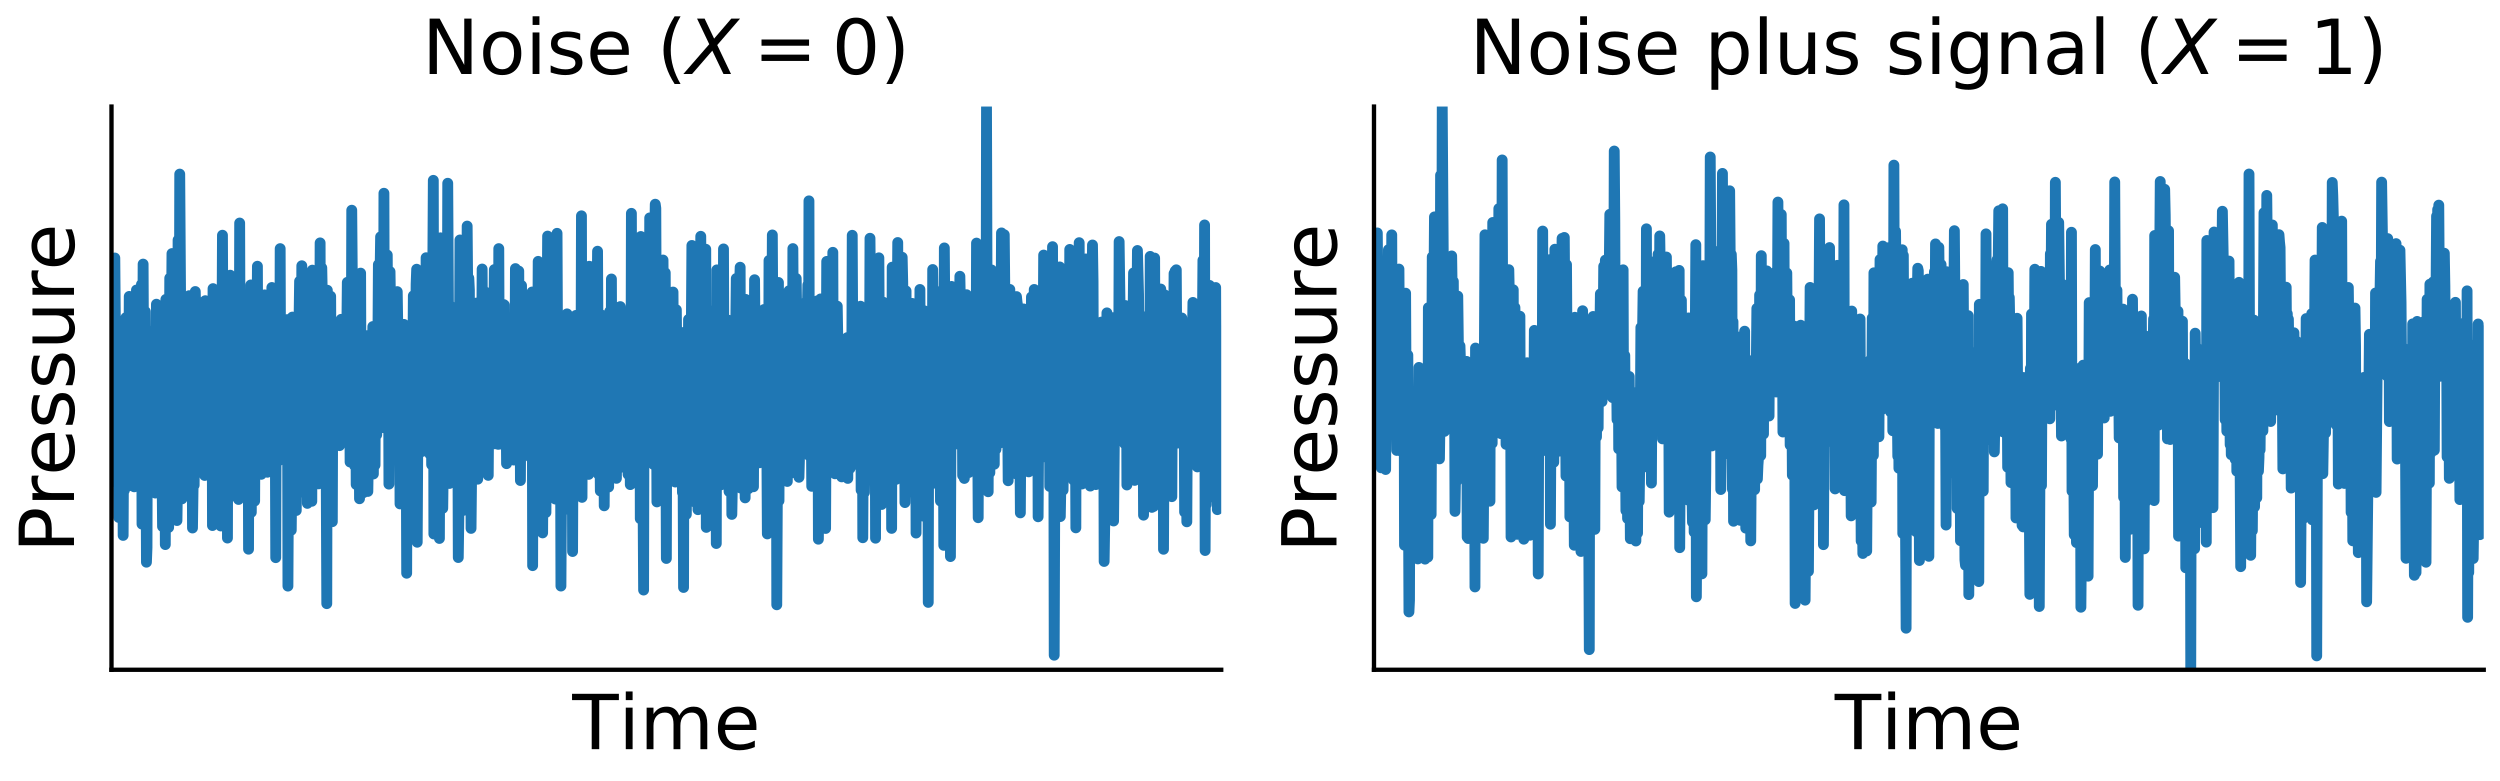 <?xml version="1.0" encoding="utf-8" standalone="no"?>
<!DOCTYPE svg PUBLIC "-//W3C//DTD SVG 1.1//EN"
  "http://www.w3.org/Graphics/SVG/1.1/DTD/svg11.dtd">
<!-- Created with matplotlib (https://matplotlib.org/) -->
<svg height="144pt" version="1.1" viewBox="0 0 460.8 144" width="460.8pt" xmlns="http://www.w3.org/2000/svg" xmlns:xlink="http://www.w3.org/1999/xlink">
 <defs>
  <style type="text/css">
*{stroke-linecap:butt;stroke-linejoin:round;white-space:pre;}
  </style>
 </defs>
 <g id="figure_1">
  <g id="patch_1">
   <path d="M 0 144 
L 460.8 144 
L 460.8 0 
L 0 0 
z
" style="fill:none;"/>
  </g>
  <g id="axes_1">
   <g id="patch_2">
    <path d="M 20.55 123.45 
L 225.096 123.45 
L 225.096 19.64 
L 20.55 19.64 
z
" style="fill:none;"/>
   </g>
   <g id="matplotlib.axis_1">
    <g id="text_1">
     <!-- Time -->
     <defs>
      <path d="M -0.297 72.906 
L 61.375 72.906 
L 61.375 64.594 
L 35.5 64.594 
L 35.5 0 
L 25.594 0 
L 25.594 64.594 
L -0.297 64.594 
z
" id="DejaVuSans-84"/>
      <path d="M 9.422 54.688 
L 18.406 54.688 
L 18.406 0 
L 9.422 0 
z
M 9.422 75.984 
L 18.406 75.984 
L 18.406 64.594 
L 9.422 64.594 
z
" id="DejaVuSans-105"/>
      <path d="M 52 44.188 
Q 55.375 50.25 60.062 53.125 
Q 64.75 56 71.094 56 
Q 79.641 56 84.281 50.016 
Q 88.922 44.047 88.922 33.016 
L 88.922 0 
L 79.891 0 
L 79.891 32.719 
Q 79.891 40.578 77.094 44.375 
Q 74.312 48.188 68.609 48.188 
Q 61.625 48.188 57.562 43.547 
Q 53.516 38.922 53.516 30.906 
L 53.516 0 
L 44.484 0 
L 44.484 32.719 
Q 44.484 40.625 41.703 44.406 
Q 38.922 48.188 33.109 48.188 
Q 26.219 48.188 22.156 43.531 
Q 18.109 38.875 18.109 30.906 
L 18.109 0 
L 9.078 0 
L 9.078 54.688 
L 18.109 54.688 
L 18.109 46.188 
Q 21.188 51.219 25.484 53.609 
Q 29.781 56 35.688 56 
Q 41.656 56 45.828 52.969 
Q 50 49.953 52 44.188 
z
" id="DejaVuSans-109"/>
      <path d="M 56.203 29.594 
L 56.203 25.203 
L 14.891 25.203 
Q 15.484 15.922 20.484 11.062 
Q 25.484 6.203 34.422 6.203 
Q 39.594 6.203 44.453 7.469 
Q 49.312 8.734 54.109 11.281 
L 54.109 2.781 
Q 49.266 0.734 44.188 -0.344 
Q 39.109 -1.422 33.891 -1.422 
Q 20.797 -1.422 13.156 6.188 
Q 5.516 13.812 5.516 26.812 
Q 5.516 40.234 12.766 48.109 
Q 20.016 56 32.328 56 
Q 43.359 56 49.781 48.891 
Q 56.203 41.797 56.203 29.594 
z
M 47.219 32.234 
Q 47.125 39.594 43.094 43.984 
Q 39.062 48.391 32.422 48.391 
Q 24.906 48.391 20.391 44.141 
Q 15.875 39.891 15.188 32.172 
z
" id="DejaVuSans-101"/>
     </defs>
     <g transform="translate(105.48 138.088)scale(0.14 -0.14)">
      <use xlink:href="#DejaVuSans-84"/>
      <use x="61.037" xlink:href="#DejaVuSans-105"/>
      <use x="88.82" xlink:href="#DejaVuSans-109"/>
      <use x="186.232" xlink:href="#DejaVuSans-101"/>
     </g>
    </g>
   </g>
   <g id="matplotlib.axis_2">
    <g id="text_2">
     <!-- Pressure -->
     <defs>
      <path d="M 19.672 64.797 
L 19.672 37.406 
L 32.078 37.406 
Q 38.969 37.406 42.719 40.969 
Q 46.484 44.531 46.484 51.125 
Q 46.484 57.672 42.719 61.234 
Q 38.969 64.797 32.078 64.797 
z
M 9.812 72.906 
L 32.078 72.906 
Q 44.344 72.906 50.609 67.359 
Q 56.891 61.812 56.891 51.125 
Q 56.891 40.328 50.609 34.812 
Q 44.344 29.297 32.078 29.297 
L 19.672 29.297 
L 19.672 0 
L 9.812 0 
z
" id="DejaVuSans-80"/>
      <path d="M 41.109 46.297 
Q 39.594 47.172 37.812 47.578 
Q 36.031 48 33.891 48 
Q 26.266 48 22.188 43.047 
Q 18.109 38.094 18.109 28.812 
L 18.109 0 
L 9.078 0 
L 9.078 54.688 
L 18.109 54.688 
L 18.109 46.188 
Q 20.953 51.172 25.484 53.578 
Q 30.031 56 36.531 56 
Q 37.453 56 38.578 55.875 
Q 39.703 55.766 41.062 55.516 
z
" id="DejaVuSans-114"/>
      <path d="M 44.281 53.078 
L 44.281 44.578 
Q 40.484 46.531 36.375 47.5 
Q 32.281 48.484 27.875 48.484 
Q 21.188 48.484 17.844 46.438 
Q 14.5 44.391 14.5 40.281 
Q 14.5 37.156 16.891 35.375 
Q 19.281 33.594 26.516 31.984 
L 29.594 31.297 
Q 39.156 29.25 43.188 25.516 
Q 47.219 21.781 47.219 15.094 
Q 47.219 7.469 41.188 3.016 
Q 35.156 -1.422 24.609 -1.422 
Q 20.219 -1.422 15.453 -0.562 
Q 10.688 0.297 5.422 2 
L 5.422 11.281 
Q 10.406 8.688 15.234 7.391 
Q 20.062 6.109 24.812 6.109 
Q 31.156 6.109 34.562 8.281 
Q 37.984 10.453 37.984 14.406 
Q 37.984 18.062 35.516 20.016 
Q 33.062 21.969 24.703 23.781 
L 21.578 24.516 
Q 13.234 26.266 9.516 29.906 
Q 5.812 33.547 5.812 39.891 
Q 5.812 47.609 11.281 51.797 
Q 16.75 56 26.812 56 
Q 31.781 56 36.172 55.266 
Q 40.578 54.547 44.281 53.078 
z
" id="DejaVuSans-115"/>
      <path d="M 8.5 21.578 
L 8.5 54.688 
L 17.484 54.688 
L 17.484 21.922 
Q 17.484 14.156 20.5 10.266 
Q 23.531 6.391 29.594 6.391 
Q 36.859 6.391 41.078 11.031 
Q 45.312 15.672 45.312 23.688 
L 45.312 54.688 
L 54.297 54.688 
L 54.297 0 
L 45.312 0 
L 45.312 8.406 
Q 42.047 3.422 37.719 1 
Q 33.406 -1.422 27.688 -1.422 
Q 18.266 -1.422 13.375 4.438 
Q 8.5 10.297 8.5 21.578 
z
M 31.109 56 
z
" id="DejaVuSans-117"/>
     </defs>
     <g transform="translate(13.638 101.86)rotate(-90)scale(0.14 -0.14)">
      <use xlink:href="#DejaVuSans-80"/>
      <use x="60.287" xlink:href="#DejaVuSans-114"/>
      <use x="101.369" xlink:href="#DejaVuSans-101"/>
      <use x="162.893" xlink:href="#DejaVuSans-115"/>
      <use x="214.992" xlink:href="#DejaVuSans-115"/>
      <use x="267.092" xlink:href="#DejaVuSans-117"/>
      <use x="330.471" xlink:href="#DejaVuSans-114"/>
      <use x="371.553" xlink:href="#DejaVuSans-101"/>
     </g>
    </g>
   </g>
   <g id="line2d_1">
    <path clip-path="url(#pb38ddd7efa)" d="M 20.55 64.114 
L 20.652 79.521 
L 20.754 60.437 
L 20.856 79.405 
L 20.959 74.631 
L 21.061 88.771 
L 21.163 47.553 
L 21.368 72.042 
L 21.47 84.755 
L 21.675 67.89 
L 21.777 76.72 
L 21.879 95.376 
L 21.981 77.441 
L 22.084 80.324 
L 22.186 70.594 
L 22.391 83.077 
L 22.493 66.146 
L 22.595 68.646 
L 22.697 98.69 
L 22.8 78.508 
L 22.902 90.422 
L 23.106 75.544 
L 23.209 58.544 
L 23.413 73.67 
L 23.516 70.5 
L 23.618 89.596 
L 23.72 79.359 
L 23.822 54.634 
L 23.925 80.971 
L 24.027 78.214 
L 24.129 61.436 
L 24.334 80.219 
L 24.538 68.047 
L 24.743 89.731 
L 24.845 62.064 
L 24.947 65.472 
L 25.05 83.575 
L 25.152 53.455 
L 25.356 85.408 
L 25.459 80.69 
L 25.561 81.344 
L 25.766 68.939 
L 25.868 79.115 
L 25.97 71.876 
L 26.072 52.429 
L 26.175 96.603 
L 26.379 48.678 
L 26.481 69.894 
L 26.584 61.845 
L 26.686 75.067 
L 26.788 57.43 
L 26.993 103.627 
L 27.095 100.921 
L 27.197 63.278 
L 27.402 73.324 
L 27.504 63.001 
L 27.606 66.388 
L 27.709 83.885 
L 27.811 62.871 
L 28.016 80.246 
L 28.118 61.046 
L 28.22 66.118 
L 28.322 79.019 
L 28.527 64.356 
L 28.629 90.881 
L 28.834 56.071 
L 28.936 78.367 
L 29.038 64.726 
L 29.243 72.789 
L 29.345 63.343 
L 29.447 85.471 
L 29.55 75.881 
L 29.652 78.539 
L 29.754 73.97 
L 29.959 97.051 
L 30.163 67.467 
L 30.368 70.9 
L 30.47 100.379 
L 30.572 55.184 
L 30.675 89.469 
L 30.777 77.558 
L 30.879 79.159 
L 30.981 63.994 
L 31.084 97.22 
L 31.288 51.257 
L 31.391 85.09 
L 31.697 46.736 
L 31.902 83.203 
L 32.106 66.091 
L 32.209 67.129 
L 32.311 53.811 
L 32.413 72.645 
L 32.516 66.069 
L 32.618 95.947 
L 32.72 88.724 
L 32.822 44.233 
L 32.925 75.69 
L 33.027 74.294 
L 33.129 32.089 
L 33.538 91.951 
L 33.641 81.752 
L 33.743 91.416 
L 33.845 67.612 
L 33.947 78.545 
L 34.152 70.935 
L 34.254 82.572 
L 34.356 65.8 
L 34.459 70.173 
L 34.561 81.787 
L 34.663 66.16 
L 34.766 76.281 
L 34.868 54.499 
L 35.072 67.323 
L 35.175 57.146 
L 35.277 73.788 
L 35.379 69.845 
L 35.481 97.322 
L 35.584 89.976 
L 35.686 70.5 
L 35.788 89.424 
L 35.993 53.731 
L 36.095 58.304 
L 36.197 68.693 
L 36.402 59.828 
L 36.504 61.315 
L 36.606 64.892 
L 36.709 74.216 
L 36.913 70.554 
L 37.016 68.551 
L 37.118 69.376 
L 37.425 60.681 
L 37.527 62.998 
L 37.629 55.593 
L 37.731 87.638 
L 37.834 55.425 
L 37.936 87.319 
L 38.141 60.494 
L 38.243 82.218 
L 38.345 70.651 
L 38.447 80.965 
L 38.55 76.386 
L 38.652 79.104 
L 38.754 60.709 
L 38.959 79.806 
L 39.061 56.633 
L 39.163 96.867 
L 39.266 53.199 
L 39.47 71.993 
L 39.572 76.268 
L 39.777 57.283 
L 39.879 56.573 
L 39.981 58.981 
L 40.084 84.867 
L 40.186 72.136 
L 40.288 80.082 
L 40.391 68.462 
L 40.493 77.63 
L 40.595 73.518 
L 40.697 96.949 
L 40.8 83.437 
L 41.004 43.354 
L 41.209 86.421 
L 41.516 52.832 
L 41.72 74.057 
L 41.822 55.155 
L 41.925 99.174 
L 42.027 60.24 
L 42.129 69.55 
L 42.232 65.179 
L 42.334 90.911 
L 42.436 50.724 
L 42.641 71.707 
L 42.743 59.931 
L 42.845 73.757 
L 42.947 56.073 
L 43.152 82.196 
L 43.357 66.309 
L 43.459 71.763 
L 43.561 50.987 
L 43.663 91.658 
L 43.766 54.163 
L 43.97 92.064 
L 44.072 81.996 
L 44.175 41.108 
L 44.277 72.047 
L 44.379 70.828 
L 44.482 74.152 
L 44.584 73.506 
L 44.686 88.669 
L 44.788 64.847 
L 44.891 90.424 
L 45.095 69.795 
L 45.197 79.828 
L 45.3 74.205 
L 45.402 54.961 
L 45.504 59.318 
L 45.607 74.187 
L 45.709 63.121 
L 45.811 101.231 
L 45.913 63.202 
L 46.016 90.765 
L 46.118 78.376 
L 46.22 52.524 
L 46.322 94.433 
L 46.527 53.456 
L 46.629 59.327 
L 46.732 84.831 
L 46.834 75.28 
L 46.936 92.354 
L 47.038 72.423 
L 47.141 84.365 
L 47.243 77.289 
L 47.447 49.072 
L 47.55 77.439 
L 47.652 76.349 
L 47.754 60.827 
L 47.857 87.028 
L 47.959 81.212 
L 48.061 67.14 
L 48.163 87.425 
L 48.368 66.296 
L 48.47 59.378 
L 48.572 66.822 
L 48.675 64.137 
L 48.777 54.353 
L 48.879 70.368 
L 48.982 68.05 
L 49.288 87.047 
L 49.493 57.138 
L 49.595 68.811 
L 49.697 68.342 
L 49.8 61.857 
L 49.902 80.461 
L 50.107 52.989 
L 50.209 76.867 
L 50.413 68.106 
L 50.516 71.69 
L 50.618 58.493 
L 50.72 71.374 
L 50.822 102.788 
L 50.925 69.916 
L 51.027 76.472 
L 51.129 75.208 
L 51.232 69.052 
L 51.436 84.876 
L 51.538 84.082 
L 51.641 45.825 
L 51.743 75.724 
L 51.845 75.201 
L 51.947 75.725 
L 52.05 84.281 
L 52.254 63.785 
L 52.459 72.673 
L 52.561 66.732 
L 52.663 68.8 
L 52.766 80.476 
L 52.97 58.907 
L 53.072 108.032 
L 53.277 68.941 
L 53.379 72.363 
L 53.686 97.728 
L 53.788 87.099 
L 53.891 58.446 
L 53.993 88.401 
L 54.095 65.309 
L 54.3 80.876 
L 54.402 65.678 
L 54.607 94.095 
L 54.811 68.55 
L 54.913 73.796 
L 55.22 51.83 
L 55.425 79.946 
L 55.527 69.959 
L 55.629 48.982 
L 55.936 90.735 
L 56.038 50.991 
L 56.243 85.582 
L 56.345 65.354 
L 56.447 71.026 
L 56.55 64.225 
L 56.652 92.785 
L 56.857 88.525 
L 57.061 56.651 
L 57.266 84.374 
L 57.368 74.048 
L 57.47 92.399 
L 57.572 49.793 
L 57.675 77.335 
L 57.777 50.301 
L 57.982 76.305 
L 58.084 59.721 
L 58.186 74.51 
L 58.288 55.022 
L 58.697 89.191 
L 58.8 75.563 
L 58.902 78.113 
L 59.004 44.768 
L 59.107 83.359 
L 59.311 49.366 
L 59.516 60.382 
L 59.618 60.045 
L 59.72 73.552 
L 59.822 65.795 
L 59.925 71.547 
L 60.027 65.403 
L 60.232 111.266 
L 60.334 53.496 
L 60.436 79.264 
L 60.538 64.954 
L 60.641 73.799 
L 60.743 63.742 
L 60.845 66.905 
L 60.947 54.602 
L 61.05 75.071 
L 61.152 68.614 
L 61.254 96.157 
L 61.357 64.859 
L 61.459 66.878 
L 61.561 81.502 
L 61.766 63.33 
L 61.868 82.141 
L 61.97 65.835 
L 62.072 76.115 
L 62.277 60.346 
L 62.379 64.97 
L 62.584 82.14 
L 62.686 66.896 
L 62.788 70.562 
L 62.891 58.855 
L 62.993 64.879 
L 63.095 63.008 
L 63.197 59.017 
L 63.3 61.347 
L 63.402 60.656 
L 63.504 76.527 
L 63.709 61.89 
L 63.811 67.053 
L 63.913 62.411 
L 64.016 52.039 
L 64.22 74.174 
L 64.425 60.51 
L 64.527 85.161 
L 64.629 63.38 
L 64.732 73.454 
L 64.834 38.745 
L 64.936 51.013 
L 65.038 81.952 
L 65.141 64.935 
L 65.345 85.808 
L 65.55 62.945 
L 65.652 89.303 
L 65.754 60.597 
L 66.061 86.28 
L 66.163 74.83 
L 66.266 91.932 
L 66.47 50.342 
L 66.572 83.542 
L 66.777 63.774 
L 66.982 90.814 
L 67.186 67.979 
L 67.288 90.074 
L 67.493 73.737 
L 67.595 61.871 
L 67.8 90.584 
L 68.107 70.412 
L 68.209 87.454 
L 68.311 63.951 
L 68.413 77.549 
L 68.72 60.189 
L 68.823 87.368 
L 68.925 60.316 
L 69.027 68.526 
L 69.129 85.727 
L 69.232 60.519 
L 69.334 63.373 
L 69.436 80.145 
L 69.641 65.332 
L 69.743 48.762 
L 69.845 67.698 
L 70.05 50.689 
L 70.152 43.651 
L 70.459 66.053 
L 70.561 64.225 
L 70.663 78.826 
L 70.766 35.618 
L 70.868 76.293 
L 70.97 66.732 
L 71.073 67.928 
L 71.175 66.918 
L 71.277 77.253 
L 71.379 46.998 
L 71.482 64.156 
L 71.584 55.987 
L 71.686 89.234 
L 71.891 50.064 
L 72.095 63.716 
L 72.198 56.946 
L 72.3 79.874 
L 72.402 66.46 
L 72.504 70.09 
L 72.607 66.924 
L 72.709 58.659 
L 72.811 77.77 
L 72.913 55.58 
L 73.016 61.882 
L 73.118 76.597 
L 73.22 53.754 
L 73.425 67.417 
L 73.527 68.849 
L 73.629 65.349 
L 73.732 92.881 
L 73.834 88.077 
L 74.038 68.076 
L 74.141 82.823 
L 74.243 63.195 
L 74.345 91.878 
L 74.448 59.79 
L 74.652 89.669 
L 74.754 66.246 
L 74.857 77.564 
L 74.959 105.66 
L 75.061 72.31 
L 75.163 85.271 
L 75.266 81.506 
L 75.573 60.768 
L 75.675 78.682 
L 75.879 70.624 
L 75.982 82.614 
L 76.186 54.513 
L 76.288 84.266 
L 76.391 62.123 
L 76.493 75.791 
L 76.698 52.354 
L 76.8 49.623 
L 76.902 99.947 
L 77.107 63.39 
L 77.209 51.996 
L 77.413 83.288 
L 77.618 64.757 
L 77.823 83.217 
L 78.027 53.48 
L 78.129 63.734 
L 78.232 62.391 
L 78.334 67.031 
L 78.436 81.462 
L 78.538 47.504 
L 78.641 64.533 
L 78.743 61.585 
L 78.948 76.281 
L 79.05 71.894 
L 79.254 83.727 
L 79.357 66.113 
L 79.459 67.439 
L 79.561 85.662 
L 79.868 33.242 
L 79.97 98.428 
L 80.277 51.942 
L 80.482 96.1 
L 80.584 85.984 
L 80.686 87.437 
L 80.788 73.353 
L 80.993 99.251 
L 81.198 43.837 
L 81.607 93.692 
L 81.709 85.632 
L 81.811 63.372 
L 81.913 76.821 
L 82.016 68.814 
L 82.118 50.596 
L 82.323 79.598 
L 82.425 68.846 
L 82.527 33.775 
L 82.834 89.116 
L 82.936 56.326 
L 83.141 71.755 
L 83.243 61.473 
L 83.345 82.549 
L 83.448 61.941 
L 83.652 84.022 
L 83.857 66.574 
L 83.959 58.331 
L 84.163 85.296 
L 84.266 86.367 
L 84.368 71.726 
L 84.47 102.768 
L 84.573 95.375 
L 84.777 44.231 
L 84.982 82.374 
L 85.084 88.281 
L 85.186 61.703 
L 85.288 64.046 
L 85.391 94.08 
L 85.493 60.85 
L 85.595 85.595 
L 85.8 75.165 
L 85.902 84.454 
L 86.004 77.651 
L 86.107 41.669 
L 86.209 53.5 
L 86.311 79.771 
L 86.413 51.267 
L 86.516 53.422 
L 86.618 93.033 
L 86.72 61.385 
L 86.823 97.398 
L 87.027 77.434 
L 87.129 79.211 
L 87.232 67.782 
L 87.334 68.812 
L 87.436 62.618 
L 87.538 74.989 
L 87.641 74.937 
L 87.743 78.673 
L 87.845 55.861 
L 88.05 88.327 
L 88.254 60.408 
L 88.357 64.442 
L 88.459 60.764 
L 88.663 70.623 
L 88.766 66.637 
L 88.868 49.586 
L 89.073 85.339 
L 89.277 59.894 
L 89.379 69.611 
L 89.482 53.846 
L 89.584 54.948 
L 89.686 66.946 
L 89.788 61.709 
L 89.891 64.899 
L 89.993 87.62 
L 90.095 73.273 
L 90.198 74.913 
L 90.3 56.034 
L 90.402 63.708 
L 90.504 58.669 
L 90.709 80.77 
L 90.811 64.872 
L 90.913 70.376 
L 91.118 49.69 
L 91.22 81.803 
L 91.323 79.957 
L 91.425 79.225 
L 91.527 75.585 
L 91.629 50.751 
L 91.834 81.904 
L 91.936 45.823 
L 92.038 72.564 
L 92.141 66.12 
L 92.243 70.787 
L 92.345 81.849 
L 92.448 57.552 
L 92.652 72.427 
L 92.857 56.141 
L 92.959 56.216 
L 93.061 75.026 
L 93.163 59.683 
L 93.368 85.466 
L 93.47 68.187 
L 93.675 77.06 
L 93.777 78.16 
L 93.879 71.323 
L 93.982 76.83 
L 94.186 69.961 
L 94.391 83.858 
L 94.493 62.679 
L 94.698 84.796 
L 94.8 66.607 
L 94.902 72.259 
L 95.004 49.505 
L 95.107 82.065 
L 95.209 52.705 
L 95.516 71.468 
L 95.618 49.96 
L 95.72 78.304 
L 95.823 67.599 
L 95.925 88.569 
L 96.129 52.624 
L 96.232 80.479 
L 96.436 65.918 
L 96.539 78.697 
L 96.641 54.66 
L 96.845 81.895 
L 96.948 62.966 
L 97.05 69.167 
L 97.152 55.749 
L 97.254 81.743 
L 97.357 74.14 
L 97.459 76.774 
L 97.561 69.179 
L 97.664 84.18 
L 97.766 57.598 
L 97.868 69.555 
L 98.073 53.825 
L 98.175 104.259 
L 98.277 67.753 
L 98.379 68.017 
L 98.482 66.329 
L 98.584 58.56 
L 98.686 70.759 
L 98.789 55.416 
L 98.993 89.704 
L 99.198 48.174 
L 99.504 91.664 
L 99.709 66.531 
L 100.016 98.224 
L 100.22 68.989 
L 100.425 62.299 
L 100.527 62.772 
L 100.629 94.467 
L 100.834 60.748 
L 100.936 43.515 
L 101.039 57.963 
L 101.243 53.393 
L 101.345 55.9 
L 101.652 88.004 
L 101.857 61.286 
L 101.959 82.859 
L 102.164 54.907 
L 102.266 59.57 
L 102.368 91.99 
L 102.675 43.003 
L 102.879 89.714 
L 102.982 88.089 
L 103.084 65.877 
L 103.186 82.943 
L 103.289 73.631 
L 103.391 108.022 
L 103.595 74.493 
L 103.698 71.946 
L 103.8 82.039 
L 104.004 68.006 
L 104.107 68.583 
L 104.209 61.552 
L 104.311 76.999 
L 104.516 57.853 
L 104.618 83.212 
L 104.823 63.115 
L 104.925 69.977 
L 105.027 94.002 
L 105.232 65.379 
L 105.334 81.956 
L 105.436 64.662 
L 105.539 101.656 
L 105.641 76.307 
L 105.743 79.785 
L 105.948 58.857 
L 106.05 64.397 
L 106.152 58.135 
L 106.357 60.04 
L 106.459 66.224 
L 106.664 59.399 
L 106.766 68.879 
L 106.97 64.606 
L 107.073 74.588 
L 107.175 39.778 
L 107.277 91.676 
L 107.379 64.191 
L 107.482 68.059 
L 107.584 57.33 
L 107.789 72.335 
L 107.891 63.621 
L 107.993 73.4 
L 108.095 70.354 
L 108.198 53.471 
L 108.3 82.595 
L 108.402 69.825 
L 108.504 87.441 
L 108.607 49.078 
L 108.811 81.941 
L 108.914 76.402 
L 109.016 77.83 
L 109.118 76.49 
L 109.22 80.549 
L 109.323 58.109 
L 109.425 78.061 
L 109.527 60.205 
L 109.629 69.603 
L 109.834 48.817 
L 109.936 51.157 
L 110.039 57.397 
L 110.141 46.304 
L 110.345 87.466 
L 110.448 75.149 
L 110.55 77.372 
L 110.652 90.491 
L 110.857 58.063 
L 110.959 78.084 
L 111.061 64.081 
L 111.164 75.2 
L 111.266 63.958 
L 111.368 93.232 
L 111.573 63.128 
L 111.777 77.011 
L 111.982 62.13 
L 112.186 89.765 
L 112.391 57.388 
L 112.493 62.009 
L 112.595 84.28 
L 112.698 51.423 
L 112.8 78.882 
L 112.902 65.669 
L 113.004 82.204 
L 113.209 66.118 
L 113.311 57.786 
L 113.618 88.169 
L 113.823 56.674 
L 113.925 68.72 
L 114.027 63.27 
L 114.232 86.213 
L 114.334 56.511 
L 114.539 85.571 
L 114.641 78.471 
L 114.743 79.114 
L 114.845 60.441 
L 114.948 64.936 
L 115.05 58.618 
L 115.152 76.909 
L 115.254 71.845 
L 115.357 58.054 
L 115.459 79.537 
L 115.561 77.608 
L 115.766 87.449 
L 115.868 60.925 
L 115.97 78.965 
L 116.073 57.197 
L 116.175 89.326 
L 116.277 83.127 
L 116.379 39.321 
L 116.482 74.66 
L 116.584 68.524 
L 116.686 49.698 
L 116.789 58.802 
L 116.891 57.315 
L 116.993 66.355 
L 117.095 88.355 
L 117.198 58.854 
L 117.3 89.068 
L 117.504 58.702 
L 117.607 60.744 
L 117.709 73.224 
L 117.914 44.093 
L 118.016 95.61 
L 118.118 43.59 
L 118.22 62.601 
L 118.323 58.597 
L 118.629 108.758 
L 118.732 59.659 
L 118.834 66.57 
L 118.936 60.098 
L 119.141 82.906 
L 119.243 65.583 
L 119.345 67.555 
L 119.448 46.535 
L 119.652 80.091 
L 119.754 40.164 
L 119.857 43.453 
L 119.959 63.779 
L 120.061 58.812 
L 120.164 68.917 
L 120.266 67.513 
L 120.368 71.353 
L 120.47 85.61 
L 120.675 43.903 
L 120.777 37.64 
L 120.879 38.386 
L 121.084 92.513 
L 121.289 55.578 
L 121.391 49.25 
L 121.493 58.687 
L 121.595 83.899 
L 121.902 61.081 
L 122.107 81.702 
L 122.209 47.93 
L 122.414 79.098 
L 122.618 50.273 
L 122.823 102.94 
L 122.925 67.088 
L 123.13 74.218 
L 123.232 56.954 
L 123.334 80.518 
L 123.436 63.229 
L 123.641 73.737 
L 123.743 57.351 
L 123.845 57.789 
L 123.948 72.835 
L 124.05 53.829 
L 124.255 86.026 
L 124.357 68.607 
L 124.459 88.848 
L 124.664 57.099 
L 124.868 76.751 
L 125.073 61.131 
L 125.277 70.708 
L 125.38 73.459 
L 125.482 85.368 
L 125.584 71.391 
L 125.789 90.788 
L 125.891 83.816 
L 125.993 108.284 
L 126.095 61.253 
L 126.198 71.737 
L 126.3 68.968 
L 126.505 94.811 
L 126.607 80.184 
L 126.709 86.995 
L 126.914 58.879 
L 127.016 77.99 
L 127.118 62.973 
L 127.22 92.137 
L 127.527 45.239 
L 127.732 70.836 
L 127.834 66.76 
L 127.936 61.741 
L 128.039 92.529 
L 128.141 69.411 
L 128.243 85.747 
L 128.345 67.43 
L 128.448 85.855 
L 128.55 67.336 
L 128.652 93.946 
L 128.755 63.825 
L 128.857 85.057 
L 129.164 43.555 
L 129.47 92.801 
L 129.573 93.383 
L 129.675 71.149 
L 129.777 71.68 
L 129.88 88.527 
L 130.084 45.938 
L 130.186 97.21 
L 130.289 70.343 
L 130.391 79.277 
L 130.493 60.243 
L 130.595 68.388 
L 130.698 58.397 
L 130.8 63.897 
L 130.902 59.25 
L 131.311 73.809 
L 131.414 59.078 
L 131.516 63.924 
L 131.618 97.073 
L 131.72 92.868 
L 131.925 56.919 
L 132.027 100.181 
L 132.13 49.744 
L 132.334 84.7 
L 132.436 67.927 
L 132.539 77.135 
L 132.641 68.894 
L 132.743 75.054 
L 132.845 89.382 
L 132.948 58.905 
L 133.05 80.756 
L 133.255 73.521 
L 133.357 45.881 
L 133.459 77.693 
L 133.561 59.347 
L 133.766 76.314 
L 133.868 75.936 
L 133.97 64.784 
L 134.073 68.654 
L 134.175 66.62 
L 134.277 59.025 
L 134.38 90.596 
L 134.584 71.831 
L 134.686 69.506 
L 134.789 74.008 
L 134.891 94.82 
L 135.095 83.525 
L 135.3 61.436 
L 135.402 60.344 
L 135.505 70.181 
L 135.709 51.331 
L 135.811 81.778 
L 136.016 60.924 
L 136.118 83.58 
L 136.323 52.543 
L 136.425 49.256 
L 136.527 89.961 
L 136.63 72.736 
L 136.732 84.011 
L 136.834 75.907 
L 137.039 81.881 
L 137.141 69.741 
L 137.243 74.187 
L 137.345 91.77 
L 137.448 55.189 
L 137.55 65.813 
L 137.652 58.279 
L 137.755 63.408 
L 137.959 90.076 
L 138.164 70.111 
L 138.266 63.108 
L 138.47 76.613 
L 138.573 60.605 
L 138.777 66.239 
L 138.88 89.72 
L 139.084 51.559 
L 139.289 76.752 
L 139.391 60.243 
L 139.493 67.972 
L 139.595 84.415 
L 139.8 67.848 
L 140.005 85.299 
L 140.107 57.742 
L 140.209 85.057 
L 140.311 63.127 
L 140.414 72.201 
L 140.516 67.11 
L 140.618 70.145 
L 140.72 69.355 
L 140.823 57.049 
L 141.027 69.879 
L 141.13 69.536 
L 141.232 62.123 
L 141.436 98.413 
L 141.539 57.134 
L 141.641 86.316 
L 141.743 48.007 
L 141.845 68.319 
L 141.948 56.174 
L 142.05 68.802 
L 142.255 63.861 
L 142.357 43.306 
L 142.561 77.963 
L 142.664 70.758 
L 142.766 77.852 
L 142.97 61.201 
L 143.073 56.94 
L 143.175 111.475 
L 143.482 52.06 
L 143.584 92.306 
L 143.686 69.256 
L 143.891 80.364 
L 143.993 61.49 
L 144.095 68.842 
L 144.198 67.316 
L 144.402 80.918 
L 144.607 68.599 
L 144.811 77.09 
L 145.016 61.163 
L 145.118 88.742 
L 145.22 58.604 
L 145.323 70.216 
L 145.425 53.595 
L 145.527 70.899 
L 145.63 57.596 
L 145.732 74.568 
L 145.834 65.807 
L 145.936 87.149 
L 146.039 83.247 
L 146.141 45.821 
L 146.345 78.397 
L 146.755 51.321 
L 146.959 66.529 
L 147.061 65.547 
L 147.266 87.977 
L 147.368 84.073 
L 147.47 58.727 
L 147.573 61.342 
L 147.675 83.778 
L 147.777 59.894 
L 147.88 67.545 
L 147.982 65.394 
L 148.084 75.687 
L 148.186 59.113 
L 148.289 76.055 
L 148.493 59.882 
L 148.596 58.689 
L 148.698 55.473 
L 148.8 58.293 
L 148.902 52.512 
L 149.005 75.816 
L 149.107 37.022 
L 149.209 84.052 
L 149.311 80.025 
L 149.414 81.26 
L 149.516 73.271 
L 149.618 89.64 
L 149.721 63.028 
L 150.027 89.164 
L 150.232 58.168 
L 150.334 72.954 
L 150.436 72.947 
L 150.539 68.198 
L 150.641 55.456 
L 150.743 60.992 
L 150.846 99.389 
L 151.152 66.694 
L 151.255 55.094 
L 151.357 63.498 
L 151.459 56.999 
L 151.561 85.564 
L 151.664 84.892 
L 151.766 68.717 
L 151.868 71.406 
L 151.971 68.456 
L 152.073 76.805 
L 152.175 97.412 
L 152.38 48.181 
L 152.686 74.205 
L 152.789 67.137 
L 152.993 86.154 
L 153.096 69.936 
L 153.198 70.858 
L 153.3 73.328 
L 153.402 69.332 
L 153.505 46.505 
L 153.607 81.493 
L 153.709 57.49 
L 153.811 60.603 
L 153.914 87.333 
L 154.016 64.129 
L 154.221 82.767 
L 154.323 56.435 
L 154.527 69.111 
L 154.63 74.426 
L 154.732 70.249 
L 154.834 70.275 
L 154.936 68.793 
L 155.039 71.83 
L 155.141 87.899 
L 155.243 67.389 
L 155.346 79.808 
L 155.55 72.592 
L 155.652 73.707 
L 155.755 67.083 
L 155.857 82.121 
L 156.164 62.232 
L 156.266 88.184 
L 156.368 65.236 
L 156.471 79.799 
L 156.573 76.303 
L 156.675 86.35 
L 156.777 72.762 
L 156.88 76.936 
L 156.982 73.131 
L 157.084 43.369 
L 157.289 83.938 
L 157.391 79.864 
L 157.493 61.084 
L 157.596 74.973 
L 157.698 63.144 
L 157.8 70.322 
L 157.902 85.584 
L 158.107 62.085 
L 158.209 82.34 
L 158.311 71.032 
L 158.414 78.06 
L 158.618 56.443 
L 158.721 90.341 
L 158.925 57.683 
L 159.027 99.118 
L 159.232 60.011 
L 159.334 90.774 
L 159.436 84.483 
L 159.539 68.978 
L 159.641 76.695 
L 159.743 63.628 
L 159.846 68.137 
L 159.948 88.054 
L 160.05 85.293 
L 160.152 66.895 
L 160.255 73.595 
L 160.357 43.914 
L 160.561 66.641 
L 160.664 48.614 
L 160.766 56.397 
L 160.868 52.437 
L 160.971 83.254 
L 161.073 54.703 
L 161.175 77.464 
L 161.277 53.847 
L 161.38 99.201 
L 161.482 65.476 
L 161.584 86.603 
L 161.686 56.976 
L 161.891 87.005 
L 161.993 47.521 
L 162.096 66.608 
L 162.198 61.229 
L 162.3 66.726 
L 162.505 92.989 
L 162.607 57.871 
L 162.709 85.687 
L 162.811 55.707 
L 163.016 80.668 
L 163.118 61.623 
L 163.221 80.524 
L 163.323 60.754 
L 163.527 87.74 
L 163.63 88.651 
L 163.732 65.248 
L 163.834 66.397 
L 163.936 77.302 
L 164.039 75.885 
L 164.243 63.193 
L 164.346 97.394 
L 164.448 49.243 
L 164.652 83.944 
L 164.857 79.01 
L 164.959 65.207 
L 165.164 88.364 
L 165.471 44.699 
L 165.573 76.16 
L 165.675 59.687 
L 165.777 84.105 
L 165.982 58.544 
L 166.084 75.158 
L 166.289 47.421 
L 166.391 52.037 
L 166.493 62.049 
L 166.596 83.034 
L 166.698 65.173 
L 166.8 92.639 
L 166.902 87.166 
L 167.005 53.627 
L 167.107 90.895 
L 167.209 61.424 
L 167.311 90.815 
L 167.516 63.103 
L 167.618 73.002 
L 167.721 69.955 
L 167.925 84.187 
L 168.027 75.639 
L 168.13 55.927 
L 168.436 72.504 
L 168.539 65.878 
L 168.641 74.735 
L 168.743 57.577 
L 168.846 98.254 
L 169.05 64.69 
L 169.152 80.517 
L 169.255 57.398 
L 169.357 60.548 
L 169.459 76.341 
L 169.561 53.353 
L 169.664 76.217 
L 169.766 72.109 
L 169.868 77.512 
L 170.073 57.978 
L 170.175 95.132 
L 170.38 57.288 
L 170.482 77.897 
L 170.584 59.958 
L 170.789 71.017 
L 170.993 59.498 
L 171.096 111.036 
L 171.198 65.713 
L 171.402 88.098 
L 171.505 71.112 
L 171.607 72.977 
L 171.709 68.669 
L 171.811 89.153 
L 171.914 49.676 
L 172.016 56.82 
L 172.118 77.266 
L 172.221 53.396 
L 172.323 68.129 
L 172.425 62.594 
L 172.63 84.586 
L 172.732 86.493 
L 172.834 85.729 
L 173.039 66.465 
L 173.141 67.283 
L 173.346 92.35 
L 173.448 92.349 
L 173.652 67.059 
L 173.755 75.801 
L 173.857 72.331 
L 173.959 100.521 
L 174.061 45.697 
L 174.266 72.569 
L 174.471 64.229 
L 174.573 55.159 
L 174.777 83.933 
L 175.084 58.118 
L 175.187 102.587 
L 175.391 52.795 
L 175.698 77.565 
L 175.8 64.434 
L 175.902 69.06 
L 176.005 65.62 
L 176.209 81.823 
L 176.414 57.002 
L 176.618 73.697 
L 176.721 70.751 
L 176.925 50.922 
L 177.232 66.739 
L 177.334 66.525 
L 177.437 87.623 
L 177.539 61.946 
L 177.743 88.187 
L 177.948 62.437 
L 178.05 83.255 
L 178.152 54.32 
L 178.357 86.744 
L 178.459 73.523 
L 178.562 87.102 
L 178.766 68.588 
L 178.868 79.732 
L 178.971 58.334 
L 179.175 66.985 
L 179.277 82.473 
L 179.38 76.541 
L 179.482 63.121 
L 179.584 82.393 
L 179.789 61.179 
L 179.891 74.853 
L 179.993 44.808 
L 180.3 95.424 
L 180.402 68.634 
L 180.505 76.921 
L 180.607 70.017 
L 180.709 79.41 
L 180.812 55.25 
L 180.914 78.564 
L 181.016 46.199 
L 181.118 76.456 
L 181.221 67.584 
L 181.323 83.121 
L 181.425 80.322 
L 181.527 50.418 
L 181.732 78.57 
L 181.834 19.726 
L 182.039 89.519 
L 182.141 90.641 
L 182.243 60.726 
L 182.346 60.761 
L 182.448 87.14 
L 182.55 74.563 
L 182.652 79.388 
L 182.755 49.754 
L 182.857 84.727 
L 183.062 66.219 
L 183.164 66.653 
L 183.266 85.573 
L 183.368 55.981 
L 183.573 82.829 
L 183.675 81.118 
L 183.777 74.663 
L 183.88 81.204 
L 184.084 60.122 
L 184.391 81.625 
L 184.596 42.93 
L 184.8 80.123 
L 185.005 79.886 
L 185.107 43.267 
L 185.414 75.035 
L 185.618 60.661 
L 185.823 88.611 
L 186.13 53.348 
L 186.232 78.682 
L 186.437 58.582 
L 186.539 78.889 
L 186.641 69.726 
L 186.743 75.689 
L 186.846 74.119 
L 186.948 67.964 
L 187.05 84.305 
L 187.152 72.411 
L 187.255 87.328 
L 187.357 54.665 
L 187.459 55.697 
L 187.562 56.297 
L 187.766 82.591 
L 187.868 65.42 
L 188.073 94.535 
L 188.175 77.601 
L 188.277 81.376 
L 188.38 69.351 
L 188.482 76.241 
L 188.687 56.947 
L 188.789 72.379 
L 188.891 60.31 
L 188.993 64.158 
L 189.096 59.74 
L 189.198 66.757 
L 189.3 65.779 
L 189.402 71.234 
L 189.505 66.727 
L 189.607 86.977 
L 189.709 58.581 
L 189.812 62.181 
L 189.914 76.495 
L 190.016 70.492 
L 190.118 54.73 
L 190.221 63.092 
L 190.323 55.204 
L 190.425 74.718 
L 190.527 70.52 
L 190.63 53.35 
L 190.732 59.236 
L 190.834 76.105 
L 190.937 65.794 
L 191.039 71.071 
L 191.141 54.266 
L 191.243 57.783 
L 191.346 95.251 
L 191.55 63.169 
L 191.755 83.119 
L 191.857 76.373 
L 191.959 60.68 
L 192.164 81.619 
L 192.368 47.014 
L 192.573 84.205 
L 192.675 81.192 
L 192.777 60.227 
L 192.88 65.173 
L 192.982 63.839 
L 193.084 82.854 
L 193.187 80.189 
L 193.391 50.989 
L 193.493 89.667 
L 193.596 52.859 
L 193.8 74.792 
L 194.005 45.466 
L 194.107 83.386 
L 194.209 61.907 
L 194.312 120.772 
L 194.516 61.488 
L 194.618 70.595 
L 194.721 89.819 
L 194.925 81.244 
L 195.027 53.468 
L 195.232 67.291 
L 195.334 49.2 
L 195.437 95.215 
L 195.641 83.595 
L 195.846 72.681 
L 195.948 90.341 
L 196.152 69.434 
L 196.255 75.482 
L 196.357 70.621 
L 196.459 56.397 
L 196.766 67.198 
L 196.971 85.946 
L 197.073 84.59 
L 197.175 45.974 
L 197.277 48.211 
L 197.38 52.066 
L 197.482 86.74 
L 197.687 62.134 
L 197.789 64.523 
L 197.891 88.521 
L 197.993 59.346 
L 198.096 81.329 
L 198.198 72.921 
L 198.3 97.293 
L 198.402 53.485 
L 198.505 74.023 
L 198.709 58.995 
L 198.812 76.691 
L 198.914 44.73 
L 199.016 71.389 
L 199.118 60.426 
L 199.221 63.61 
L 199.323 55.517 
L 199.425 89.21 
L 199.527 84.82 
L 199.63 74.781 
L 199.834 50.7 
L 199.937 84.264 
L 200.039 73.123 
L 200.141 47.731 
L 200.448 72.941 
L 200.55 60.335 
L 200.652 85.925 
L 200.857 63.269 
L 200.959 89.595 
L 201.164 68.007 
L 201.368 45.156 
L 201.471 51.828 
L 201.573 80.774 
L 201.777 59.503 
L 201.982 89.321 
L 202.187 64.558 
L 202.289 64.641 
L 202.391 61.551 
L 202.493 69.855 
L 202.596 64.465 
L 202.698 66.485 
L 202.8 64.773 
L 202.903 81.417 
L 203.005 59.367 
L 203.209 85.731 
L 203.312 61.166 
L 203.414 64.111 
L 203.516 103.49 
L 203.823 83.851 
L 204.028 57.668 
L 204.13 74.948 
L 204.334 67.967 
L 204.437 88.112 
L 204.641 67.002 
L 204.743 67.014 
L 204.846 72.871 
L 204.948 69.391 
L 205.05 88.747 
L 205.153 58.55 
L 205.255 96.031 
L 205.562 63.36 
L 205.766 76.09 
L 206.073 58.264 
L 206.175 74.037 
L 206.278 44.525 
L 206.482 58.939 
L 206.584 56.665 
L 206.687 79.622 
L 206.789 66.562 
L 206.891 80.024 
L 206.993 73.577 
L 207.096 73.677 
L 207.198 72.979 
L 207.3 81.786 
L 207.403 56.311 
L 207.505 67.985 
L 207.607 57.647 
L 207.709 89.393 
L 207.812 74.684 
L 207.914 83.307 
L 208.016 66.071 
L 208.118 70.45 
L 208.221 83.326 
L 208.425 57.986 
L 208.63 75.656 
L 208.732 58.292 
L 208.834 59.955 
L 208.937 50.301 
L 209.039 59.359 
L 209.141 88.548 
L 209.243 59.665 
L 209.346 82.556 
L 209.653 46.171 
L 209.857 54.214 
L 210.062 78.398 
L 210.164 75.338 
L 210.266 75.647 
L 210.368 78.233 
L 210.471 58.292 
L 210.573 77.975 
L 210.675 74.054 
L 210.778 94.957 
L 210.982 70.91 
L 211.084 75.159 
L 211.187 69.352 
L 211.289 88.225 
L 211.596 58.252 
L 211.698 65.511 
L 211.8 89.686 
L 211.903 87.362 
L 212.005 47.258 
L 212.312 93.518 
L 212.516 66.524 
L 212.618 93.367 
L 212.823 47.566 
L 212.925 78.779 
L 213.028 67.619 
L 213.13 71.488 
L 213.232 62.758 
L 213.334 65.94 
L 213.641 56.389 
L 213.846 89.272 
L 213.948 53.274 
L 214.153 78.268 
L 214.357 58.638 
L 214.459 101.243 
L 214.664 54.34 
L 215.073 91.358 
L 215.175 55.463 
L 215.38 88.036 
L 215.584 60.785 
L 215.687 76.351 
L 215.789 59.29 
L 215.993 91.546 
L 216.096 69.497 
L 216.198 79.5 
L 216.403 50.408 
L 216.505 62.164 
L 216.607 49.948 
L 216.709 59.188 
L 216.812 49.728 
L 217.016 81.674 
L 217.221 60.244 
L 217.425 72.026 
L 217.528 67.427 
L 217.63 79.434 
L 217.834 58.612 
L 217.937 64.377 
L 218.039 79.886 
L 218.243 67.979 
L 218.346 94.381 
L 218.448 72.816 
L 218.55 90.064 
L 218.653 70.322 
L 218.755 96.183 
L 218.857 75.859 
L 219.062 83.229 
L 219.164 79.26 
L 219.266 85.109 
L 219.368 82.322 
L 219.471 76.161 
L 219.573 77.37 
L 219.88 55.743 
L 219.982 73.671 
L 220.187 58.688 
L 220.289 78.122 
L 220.493 62.77 
L 220.596 64.942 
L 220.698 86.06 
L 220.8 68.868 
L 220.903 72.071 
L 221.107 62.783 
L 221.209 63.342 
L 221.414 78.701 
L 221.516 74.597 
L 221.721 47.972 
L 221.925 75.429 
L 222.028 41.463 
L 222.13 101.471 
L 222.232 74.903 
L 222.334 93.017 
L 222.539 58.78 
L 222.743 78.566 
L 222.846 83.236 
L 222.948 52.608 
L 223.153 91.601 
L 223.255 84.781 
L 223.459 53.39 
L 223.664 80.996 
L 223.766 77.326 
L 223.868 76.366 
L 223.971 73.471 
L 224.073 52.993 
L 224.175 86.302 
L 224.278 63.258 
L 224.38 93.936 
L 224.482 63.42 
L 224.584 82.303 
L 224.687 70.393 
L 224.891 76.56 
L 224.993 60.96 
L 224.993 60.96 
" style="fill:none;stroke:#1f77b4;stroke-linecap:square;stroke-width:2;"/>
   </g>
   <g id="patch_3">
    <path d="M 20.55 123.45 
L 20.55 19.64 
" style="fill:none;stroke:#000000;stroke-linecap:square;stroke-linejoin:miter;stroke-width:0.8;"/>
   </g>
   <g id="patch_4">
    <path d="M 20.55 123.45 
L 225.096 123.45 
" style="fill:none;stroke:#000000;stroke-linecap:square;stroke-linejoin:miter;stroke-width:0.8;"/>
   </g>
   <g id="text_3">
    <!-- Noise ($X=0$) -->
    <defs>
     <path d="M 9.812 72.906 
L 23.094 72.906 
L 55.422 11.922 
L 55.422 72.906 
L 64.984 72.906 
L 64.984 0 
L 51.703 0 
L 19.391 60.984 
L 19.391 0 
L 9.812 0 
z
" id="DejaVuSans-78"/>
     <path d="M 30.609 48.391 
Q 23.391 48.391 19.188 42.75 
Q 14.984 37.109 14.984 27.297 
Q 14.984 17.484 19.156 11.844 
Q 23.344 6.203 30.609 6.203 
Q 37.797 6.203 41.984 11.859 
Q 46.188 17.531 46.188 27.297 
Q 46.188 37.016 41.984 42.703 
Q 37.797 48.391 30.609 48.391 
z
M 30.609 56 
Q 42.328 56 49.016 48.375 
Q 55.719 40.766 55.719 27.297 
Q 55.719 13.875 49.016 6.219 
Q 42.328 -1.422 30.609 -1.422 
Q 18.844 -1.422 12.172 6.219 
Q 5.516 13.875 5.516 27.297 
Q 5.516 40.766 12.172 48.375 
Q 18.844 56 30.609 56 
z
" id="DejaVuSans-111"/>
     <path id="DejaVuSans-32"/>
     <path d="M 31 75.875 
Q 24.469 64.656 21.281 53.656 
Q 18.109 42.672 18.109 31.391 
Q 18.109 20.125 21.312 9.062 
Q 24.516 -2 31 -13.188 
L 23.188 -13.188 
Q 15.875 -1.703 12.234 9.375 
Q 8.594 20.453 8.594 31.391 
Q 8.594 42.281 12.203 53.312 
Q 15.828 64.359 23.188 75.875 
z
" id="DejaVuSans-40"/>
     <path d="M 13.719 72.906 
L 23.688 72.906 
L 36.188 46.578 
L 58.797 72.906 
L 70.312 72.906 
L 40.281 38.094 
L 58.406 0 
L 48.484 0 
L 33.797 30.719 
L 7.172 0 
L -4.297 0 
L 29.781 39.203 
z
" id="DejaVuSans-Oblique-88"/>
     <path d="M 10.594 45.406 
L 73.188 45.406 
L 73.188 37.203 
L 10.594 37.203 
z
M 10.594 25.484 
L 73.188 25.484 
L 73.188 17.188 
L 10.594 17.188 
z
" id="DejaVuSans-61"/>
     <path d="M 31.781 66.406 
Q 24.172 66.406 20.328 58.906 
Q 16.5 51.422 16.5 36.375 
Q 16.5 21.391 20.328 13.891 
Q 24.172 6.391 31.781 6.391 
Q 39.453 6.391 43.281 13.891 
Q 47.125 21.391 47.125 36.375 
Q 47.125 51.422 43.281 58.906 
Q 39.453 66.406 31.781 66.406 
z
M 31.781 74.219 
Q 44.047 74.219 50.516 64.516 
Q 56.984 54.828 56.984 36.375 
Q 56.984 17.969 50.516 8.266 
Q 44.047 -1.422 31.781 -1.422 
Q 19.531 -1.422 13.062 8.266 
Q 6.594 17.969 6.594 36.375 
Q 6.594 54.828 13.062 64.516 
Q 19.531 74.219 31.781 74.219 
z
" id="DejaVuSans-48"/>
     <path d="M 8.016 75.875 
L 15.828 75.875 
Q 23.141 64.359 26.781 53.312 
Q 30.422 42.281 30.422 31.391 
Q 30.422 20.453 26.781 9.375 
Q 23.141 -1.703 15.828 -13.188 
L 8.016 -13.188 
Q 14.5 -2 17.703 9.062 
Q 20.906 20.125 20.906 31.391 
Q 20.906 42.672 17.703 53.656 
Q 14.5 64.656 8.016 75.875 
z
" id="DejaVuSans-41"/>
    </defs>
    <g transform="translate(77.813 13.64)scale(0.14 -0.14)">
     <use transform="translate(0 0.016)" xlink:href="#DejaVuSans-78"/>
     <use transform="translate(74.805 0.016)" xlink:href="#DejaVuSans-111"/>
     <use transform="translate(135.986 0.016)" xlink:href="#DejaVuSans-105"/>
     <use transform="translate(163.77 0.016)" xlink:href="#DejaVuSans-115"/>
     <use transform="translate(215.869 0.016)" xlink:href="#DejaVuSans-101"/>
     <use transform="translate(277.393 0.016)" xlink:href="#DejaVuSans-32"/>
     <use transform="translate(309.18 0.016)" xlink:href="#DejaVuSans-40"/>
     <use transform="translate(348.193 0.016)" xlink:href="#DejaVuSans-Oblique-88"/>
     <use transform="translate(436.182 0.016)" xlink:href="#DejaVuSans-61"/>
     <use transform="translate(539.453 0.016)" xlink:href="#DejaVuSans-48"/>
     <use transform="translate(603.076 0.016)" xlink:href="#DejaVuSans-41"/>
    </g>
   </g>
  </g>
  <g id="axes_2">
   <g id="patch_5">
    <path d="M 253.254 123.45 
L 457.8 123.45 
L 457.8 19.64 
L 253.254 19.64 
z
" style="fill:none;"/>
   </g>
   <g id="matplotlib.axis_3">
    <g id="text_4">
     <!-- Time -->
     <g transform="translate(338.184 138.088)scale(0.14 -0.14)">
      <use xlink:href="#DejaVuSans-84"/>
      <use x="61.037" xlink:href="#DejaVuSans-105"/>
      <use x="88.82" xlink:href="#DejaVuSans-109"/>
      <use x="186.232" xlink:href="#DejaVuSans-101"/>
     </g>
    </g>
   </g>
   <g id="matplotlib.axis_4">
    <g id="text_5">
     <!-- Pressure -->
     <g transform="translate(246.342 101.86)rotate(-90)scale(0.14 -0.14)">
      <use xlink:href="#DejaVuSans-80"/>
      <use x="60.287" xlink:href="#DejaVuSans-114"/>
      <use x="101.369" xlink:href="#DejaVuSans-101"/>
      <use x="162.893" xlink:href="#DejaVuSans-115"/>
      <use x="214.992" xlink:href="#DejaVuSans-115"/>
      <use x="267.092" xlink:href="#DejaVuSans-117"/>
      <use x="330.471" xlink:href="#DejaVuSans-114"/>
      <use x="371.553" xlink:href="#DejaVuSans-101"/>
     </g>
    </g>
   </g>
   <g id="line2d_2">
    <path clip-path="url(#pdd3738241a)" d="M 253.254 64.114 
L 253.356 78.733 
L 253.458 58.864 
L 253.56 77.054 
L 253.663 71.51 
L 253.765 84.894 
L 253.867 42.934 
L 254.072 65.997 
L 254.174 78.032 
L 254.379 59.892 
L 254.481 68.131 
L 254.583 86.23 
L 254.685 67.775 
L 254.788 70.174 
L 254.89 60.001 
L 255.095 71.726 
L 255.197 54.483 
L 255.299 56.716 
L 255.401 86.54 
L 255.504 66.187 
L 255.606 77.978 
L 255.81 63.003 
L 255.913 46.028 
L 256.117 61.353 
L 256.22 58.356 
L 256.322 77.672 
L 256.424 67.703 
L 256.526 43.291 
L 256.629 69.987 
L 256.731 67.632 
L 256.833 51.298 
L 257.038 71.086 
L 257.14 59.529 
L 257.242 60.065 
L 257.447 83.024 
L 257.549 56.036 
L 257.651 60.148 
L 257.754 78.974 
L 257.856 49.596 
L 258.06 83.076 
L 258.163 79.137 
L 258.265 80.576 
L 258.47 69.747 
L 258.572 80.708 
L 258.674 74.247 
L 258.776 55.569 
L 258.879 100.499 
L 259.083 54.039 
L 259.185 75.956 
L 259.288 68.584 
L 259.39 82.458 
L 259.492 65.443 
L 259.697 112.786 
L 259.799 110.601 
L 259.901 73.439 
L 260.106 84.327 
L 260.208 74.361 
L 260.31 78.059 
L 260.413 95.821 
L 260.515 75.026 
L 260.72 92.692 
L 260.822 73.565 
L 260.924 78.66 
L 261.026 91.534 
L 261.231 76.669 
L 261.333 103.02 
L 261.538 67.72 
L 261.64 89.701 
L 261.742 75.701 
L 261.947 82.916 
L 262.049 72.984 
L 262.151 94.589 
L 262.254 84.441 
L 262.356 86.506 
L 262.458 81.313 
L 262.663 103.061 
L 262.867 72.049 
L 262.97 74.26 
L 263.072 73.982 
L 263.174 102.691 
L 263.276 56.718 
L 263.379 90.218 
L 263.685 62.382 
L 263.788 94.83 
L 263.992 47.342 
L 264.095 80.435 
L 264.401 39.979 
L 264.606 75.175 
L 264.81 56.918 
L 264.913 57.437 
L 265.015 43.638 
L 265.117 62.031 
L 265.22 55.057 
L 265.322 84.58 
L 265.424 77.046 
L 265.526 32.291 
L 265.629 63.53 
L 265.731 61.966 
L 265.833 19.64 
L 266.242 79.514 
L 266.345 69.442 
L 266.447 79.282 
L 266.549 55.7 
L 266.651 66.903 
L 266.856 59.97 
L 266.958 72.011 
L 267.06 55.685 
L 267.163 60.544 
L 267.265 72.682 
L 267.367 57.615 
L 267.47 68.329 
L 267.572 47.172 
L 267.776 61.33 
L 267.879 51.857 
L 267.981 69.224 
L 268.083 66.024 
L 268.185 94.259 
L 268.288 87.683 
L 268.39 68.986 
L 268.492 88.695 
L 268.697 54.577 
L 268.901 71.102 
L 269.004 65.46 
L 269.106 63.762 
L 269.31 70.288 
L 269.413 80.312 
L 269.515 77.73 
L 269.617 77.977 
L 269.72 76.594 
L 269.822 78.008 
L 269.924 76.159 
L 270.129 70.865 
L 270.231 73.622 
L 270.333 66.615 
L 270.435 99.014 
L 270.538 67.11 
L 270.64 99.267 
L 270.845 72.826 
L 270.947 94.669 
L 271.049 83.172 
L 271.151 93.507 
L 271.254 88.898 
L 271.356 91.538 
L 271.458 73.015 
L 271.663 91.712 
L 271.765 68.268 
L 271.867 108.185 
L 271.97 64.154 
L 272.174 82.096 
L 272.276 85.885 
L 272.481 65.814 
L 272.583 64.509 
L 272.685 66.292 
L 272.788 91.524 
L 272.89 78.111 
L 272.992 85.353 
L 273.095 73.007 
L 273.197 81.433 
L 273.299 76.562 
L 273.401 99.222 
L 273.504 84.931 
L 273.708 43.275 
L 273.913 84.77 
L 274.22 48.88 
L 274.424 68.643 
L 274.526 49.041 
L 274.629 92.385 
L 274.731 52.802 
L 274.833 61.492 
L 274.936 56.533 
L 275.038 81.711 
L 275.14 41.007 
L 275.345 61.072 
L 275.447 48.9 
L 275.549 62.373 
L 275.651 44.38 
L 275.856 70.027 
L 276.061 53.856 
L 276.163 59.241 
L 276.265 38.446 
L 276.367 79.147 
L 276.47 41.732 
L 276.674 79.939 
L 276.776 70.096 
L 276.879 29.481 
L 276.981 60.738 
L 277.083 59.883 
L 277.186 63.612 
L 277.288 63.415 
L 277.39 79.065 
L 277.492 55.769 
L 277.595 81.907 
L 277.799 62.5 
L 277.901 73.189 
L 278.004 68.247 
L 278.106 49.708 
L 278.208 54.79 
L 278.311 70.403 
L 278.413 60.096 
L 278.515 98.977 
L 278.617 61.727 
L 278.72 90.076 
L 278.822 78.474 
L 278.924 53.411 
L 279.026 96.103 
L 279.231 56.672 
L 279.333 63.298 
L 279.436 89.542 
L 279.538 80.712 
L 279.64 98.485 
L 279.742 79.229 
L 279.845 91.82 
L 279.947 85.362 
L 280.151 58.285 
L 280.254 87.169 
L 280.356 86.556 
L 280.458 71.471 
L 280.561 98.069 
L 280.663 92.604 
L 280.765 78.839 
L 280.867 99.385 
L 281.072 78.635 
L 281.174 71.834 
L 281.276 79.345 
L 281.379 76.678 
L 281.481 66.862 
L 281.583 82.796 
L 281.686 80.349 
L 281.992 98.666 
L 282.197 68.074 
L 282.299 79.339 
L 282.401 78.422 
L 282.504 71.449 
L 282.606 89.525 
L 282.811 60.896 
L 282.913 84.146 
L 283.117 74.047 
L 283.22 76.925 
L 283.322 63.002 
L 283.424 75.139 
L 283.526 105.794 
L 283.629 72.151 
L 283.731 77.927 
L 283.833 75.878 
L 283.936 68.934 
L 284.14 83.186 
L 284.242 81.615 
L 284.345 42.59 
L 284.447 71.734 
L 284.549 70.473 
L 284.651 70.276 
L 284.754 78.133 
L 284.958 56.315 
L 285.163 63.998 
L 285.265 57.506 
L 285.367 59.058 
L 285.47 70.257 
L 285.674 47.857 
L 285.776 96.631 
L 285.981 56.975 
L 286.083 60.185 
L 286.39 85.204 
L 286.492 74.558 
L 286.595 45.938 
L 286.697 75.975 
L 286.799 53.014 
L 287.004 68.99 
L 287.106 54.066 
L 287.311 83.168 
L 287.515 58.482 
L 287.617 64.217 
L 287.924 43.939 
L 288.129 73.34 
L 288.231 64.035 
L 288.333 43.765 
L 288.64 87.748 
L 288.742 48.776 
L 288.947 84.932 
L 289.049 65.492 
L 289.151 71.951 
L 289.254 65.934 
L 289.356 95.271 
L 289.458 92.152 
L 289.561 92.533 
L 289.765 62.118 
L 289.97 91.213 
L 290.072 81.534 
L 290.174 100.502 
L 290.276 58.482 
L 290.379 86.574 
L 290.481 60.056 
L 290.686 86.971 
L 290.788 70.78 
L 290.89 85.919 
L 290.992 66.735 
L 291.401 101.651 
L 291.504 88.088 
L 291.606 90.653 
L 291.708 57.275 
L 291.811 95.782 
L 292.015 61.475 
L 292.22 71.987 
L 292.322 71.328 
L 292.424 84.469 
L 292.526 76.302 
L 292.629 81.604 
L 292.731 74.969 
L 292.936 119.739 
L 293.038 61.372 
L 293.14 86.511 
L 293.242 71.544 
L 293.345 79.705 
L 293.447 68.941 
L 293.549 71.377 
L 293.651 58.329 
L 293.754 78.038 
L 293.856 70.81 
L 293.958 97.573 
L 294.061 65.49 
L 294.163 66.72 
L 294.265 80.556 
L 294.47 60.824 
L 294.572 78.868 
L 294.674 61.808 
L 294.776 71.349 
L 294.981 54.164 
L 295.083 58.114 
L 295.288 74.022 
L 295.39 58.193 
L 295.492 61.309 
L 295.595 49.088 
L 295.697 54.637 
L 295.901 47.948 
L 296.004 49.93 
L 296.106 48.935 
L 296.208 64.549 
L 296.413 49.541 
L 296.515 54.591 
L 296.617 49.885 
L 296.72 39.498 
L 296.924 61.753 
L 297.129 48.406 
L 297.231 73.287 
L 297.333 51.783 
L 297.436 62.179 
L 297.538 27.838 
L 297.64 40.516 
L 297.742 71.907 
L 297.845 55.382 
L 298.049 77.35 
L 298.254 55.714 
L 298.356 82.731 
L 298.458 54.709 
L 298.765 82.571 
L 298.867 71.882 
L 298.97 89.756 
L 299.174 49.732 
L 299.276 83.719 
L 299.481 65.522 
L 299.686 94.106 
L 299.89 72.763 
L 299.992 95.576 
L 300.197 80.609 
L 300.299 69.388 
L 300.504 99.301 
L 300.811 80.664 
L 300.913 98.141 
L 301.015 75.029 
L 301.117 88.974 
L 301.424 72.382 
L 301.527 99.721 
L 301.629 72.781 
L 301.833 98.267 
L 301.936 73.022 
L 302.038 75.79 
L 302.14 92.428 
L 302.345 77.2 
L 302.447 60.352 
L 302.549 78.964 
L 302.754 61.174 
L 302.856 53.684 
L 303.163 74.497 
L 303.265 72.07 
L 303.367 86.04 
L 303.47 42.174 
L 303.572 82.165 
L 303.674 71.896 
L 303.777 72.363 
L 303.879 70.607 
L 303.981 80.182 
L 304.083 49.155 
L 304.186 65.532 
L 304.288 56.578 
L 304.39 89.037 
L 304.595 48.296 
L 304.799 60.405 
L 304.902 52.882 
L 305.004 75.073 
L 305.106 60.94 
L 305.208 63.874 
L 305.311 60.036 
L 305.413 51.126 
L 305.515 69.622 
L 305.617 46.848 
L 305.72 52.602 
L 305.822 66.806 
L 305.924 43.49 
L 306.129 56.33 
L 306.231 57.416 
L 306.333 53.614 
L 306.436 80.892 
L 306.538 75.88 
L 306.742 55.609 
L 306.845 70.295 
L 306.947 50.655 
L 307.049 79.376 
L 307.152 47.376 
L 307.356 77.575 
L 307.458 54.385 
L 307.561 65.981 
L 307.663 94.403 
L 307.765 61.422 
L 307.867 74.796 
L 307.97 71.485 
L 308.277 52.339 
L 308.379 70.853 
L 308.583 64.085 
L 308.686 76.76 
L 308.89 50.096 
L 308.992 80.595 
L 309.095 59.213 
L 309.197 73.653 
L 309.402 51.783 
L 309.504 49.839 
L 309.606 100.951 
L 309.811 65.954 
L 309.913 55.326 
L 310.117 88.108 
L 310.322 70.991 
L 310.527 90.766 
L 310.731 62.225 
L 310.833 73.027 
L 310.936 72.194 
L 311.038 77.306 
L 311.14 92.169 
L 311.242 58.6 
L 311.345 75.974 
L 311.447 73.327 
L 311.652 88.483 
L 311.754 84.254 
L 311.958 96.256 
L 312.061 78.652 
L 312.163 79.939 
L 312.265 98.074 
L 312.572 45.097 
L 312.674 110.002 
L 312.981 62.406 
L 313.186 105.615 
L 313.492 81.167 
L 313.697 105.773 
L 313.902 48.965 
L 314.311 95.81 
L 314.413 86.97 
L 314.515 63.924 
L 314.617 76.585 
L 314.72 67.79 
L 314.822 48.789 
L 315.027 76.249 
L 315.129 64.744 
L 315.231 28.936 
L 315.538 82.195 
L 315.64 48.761 
L 315.845 62.996 
L 315.947 52.167 
L 316.049 72.733 
L 316.152 51.654 
L 316.356 72.917 
L 316.561 54.826 
L 316.663 46.33 
L 316.867 72.933 
L 316.97 73.896 
L 317.072 59.197 
L 317.174 90.229 
L 317.277 82.876 
L 317.481 31.96 
L 317.686 70.525 
L 317.788 76.714 
L 317.89 50.463 
L 317.992 53.179 
L 318.095 83.627 
L 318.197 50.853 
L 318.299 76.093 
L 318.504 66.764 
L 318.606 76.656 
L 318.708 70.485 
L 318.811 35.164 
L 318.913 47.681 
L 319.015 74.661 
L 319.117 46.887 
L 319.22 49.789 
L 319.322 90.161 
L 319.424 59.286 
L 319.527 96.08 
L 319.731 77.69 
L 319.833 80.254 
L 319.936 69.608 
L 320.038 71.414 
L 320.14 65.986 
L 320.345 79.793 
L 320.447 84.247 
L 320.549 62.129 
L 320.754 95.908 
L 320.958 69.182 
L 321.061 73.761 
L 321.163 70.592 
L 321.367 81.351 
L 321.47 77.752 
L 321.572 61.044 
L 321.777 97.346 
L 321.981 72.26 
L 322.083 82.085 
L 322.186 66.377 
L 322.288 67.486 
L 322.39 79.444 
L 322.492 74.115 
L 322.595 77.165 
L 322.697 99.698 
L 322.799 85.115 
L 322.902 86.472 
L 323.004 67.265 
L 323.106 74.566 
L 323.208 69.111 
L 323.413 90.259 
L 323.515 73.826 
L 323.617 78.761 
L 323.822 56.84 
L 323.924 88.291 
L 324.027 85.759 
L 324.129 84.317 
L 324.231 79.946 
L 324.333 54.365 
L 324.538 83.984 
L 324.64 47.121 
L 324.742 73.077 
L 324.845 65.844 
L 324.947 69.724 
L 325.049 80.003 
L 325.152 54.93 
L 325.356 68.288 
L 325.561 50.55 
L 325.663 49.931 
L 325.765 68.072 
L 325.867 52.087 
L 326.072 76.679 
L 326.174 58.855 
L 326.379 66.751 
L 326.481 67.423 
L 326.583 60.199 
L 326.686 65.364 
L 326.89 57.948 
L 327.095 71.488 
L 327.197 50.204 
L 327.402 72.258 
L 327.504 54.111 
L 327.606 59.855 
L 327.708 37.243 
L 327.811 69.993 
L 327.913 40.87 
L 328.22 60.62 
L 328.322 39.529 
L 328.424 68.331 
L 328.527 58.123 
L 328.629 79.628 
L 328.833 44.856 
L 328.936 73.345 
L 329.14 60.134 
L 329.243 73.624 
L 329.345 50.318 
L 329.549 79.061 
L 329.652 60.906 
L 329.754 67.889 
L 329.856 55.257 
L 329.958 82.039 
L 330.061 75.223 
L 330.163 78.639 
L 330.265 71.82 
L 330.368 87.586 
L 330.47 61.755 
L 330.572 74.448 
L 330.777 60.127 
L 330.879 111.23 
L 330.981 75.365 
L 331.083 76.24 
L 331.186 75.131 
L 331.288 67.906 
L 331.39 80.611 
L 331.493 65.737 
L 331.697 100.836 
L 331.799 87.628 
L 331.902 59.943 
L 332.208 104.037 
L 332.413 79.063 
L 332.72 110.624 
L 332.924 81.056 
L 333.129 73.843 
L 333.231 73.985 
L 333.333 105.305 
L 333.538 70.709 
L 333.64 52.978 
L 333.743 66.891 
L 333.947 61.145 
L 334.049 63.017 
L 334.254 72.406 
L 334.356 93.06 
L 334.561 64.862 
L 334.663 85.673 
L 334.868 56.166 
L 334.97 60.043 
L 335.072 91.675 
L 335.379 40.343 
L 335.583 85.538 
L 335.686 83.178 
L 335.788 60.251 
L 335.89 76.624 
L 335.993 66.644 
L 336.095 100.394 
L 336.299 65.677 
L 336.402 62.587 
L 336.504 72.175 
L 336.708 57.248 
L 336.811 57.442 
L 336.913 50.071 
L 337.015 65.223 
L 337.22 45.629 
L 337.322 70.836 
L 337.527 50.582 
L 337.629 57.44 
L 337.731 81.51 
L 337.936 53.125 
L 338.038 69.893 
L 338.14 52.84 
L 338.243 90.12 
L 338.345 65.102 
L 338.447 68.957 
L 338.652 48.908 
L 338.754 54.947 
L 338.856 49.222 
L 339.061 52.303 
L 339.163 59.123 
L 339.368 53.65 
L 339.47 63.842 
L 339.572 60.882 
L 339.674 61.048 
L 339.777 71.793 
L 339.879 37.756 
L 339.981 90.436 
L 340.083 63.738 
L 340.186 68.394 
L 340.288 58.452 
L 340.493 75.014 
L 340.595 67.065 
L 340.697 77.595 
L 340.799 75.283 
L 340.902 59.115 
L 341.004 88.931 
L 341.106 76.828 
L 341.208 95.085 
L 341.311 57.331 
L 341.515 91.313 
L 341.618 86.279 
L 341.72 88.173 
L 341.822 87.259 
L 341.924 91.7 
L 342.027 69.598 
L 342.129 89.844 
L 342.231 72.234 
L 342.333 81.831 
L 342.538 61.299 
L 342.64 63.691 
L 342.743 69.933 
L 342.845 58.795 
L 343.049 99.716 
L 343.152 87.206 
L 343.254 89.188 
L 343.356 102.019 
L 343.561 68.881 
L 343.663 88.482 
L 343.765 74.018 
L 343.868 84.637 
L 343.97 72.858 
L 344.072 101.559 
L 344.277 70.213 
L 344.481 82.743 
L 344.686 66.418 
L 344.89 92.541 
L 345.095 58.608 
L 345.197 62.442 
L 345.299 83.925 
L 345.402 50.282 
L 345.504 76.958 
L 345.606 62.97 
L 345.708 78.741 
L 345.913 61.172 
L 346.015 52.125 
L 346.322 80.51 
L 346.527 47.83 
L 346.629 59.335 
L 346.731 53.381 
L 346.936 75.435 
L 347.038 45.351 
L 347.243 73.781 
L 347.549 48.058 
L 347.652 52.453 
L 347.754 46.084 
L 347.856 64.373 
L 347.958 59.356 
L 348.061 45.663 
L 348.163 67.291 
L 348.265 65.556 
L 348.47 75.928 
L 348.572 49.739 
L 348.674 68.157 
L 348.777 46.81 
L 348.879 79.401 
L 348.981 73.703 
L 349.083 30.435 
L 349.186 66.348 
L 349.288 60.818 
L 349.39 42.629 
L 349.799 84.086 
L 349.902 55.334 
L 350.004 86.312 
L 350.208 57.501 
L 350.311 60.33 
L 350.413 73.598 
L 350.618 46.036 
L 350.72 98.328 
L 350.822 47.072 
L 350.924 66.833 
L 351.027 63.562 
L 351.333 115.794 
L 351.436 67.333 
L 351.538 74.853 
L 351.64 68.956 
L 351.845 92.807 
L 351.947 75.948 
L 352.049 78.343 
L 352.152 57.704 
L 352.356 91.887 
L 352.458 52.204 
L 352.561 55.69 
L 352.663 76.165 
L 352.765 71.297 
L 352.868 81.452 
L 352.97 80.049 
L 353.072 83.84 
L 353.174 97.999 
L 353.379 55.948 
L 353.481 49.442 
L 353.583 49.899 
L 353.788 103.311 
L 353.993 65.491 
L 354.095 58.661 
L 354.197 67.558 
L 354.299 92.196 
L 354.606 67.468 
L 354.811 86.686 
L 354.913 52.18 
L 355.118 81.835 
L 355.322 51.454 
L 355.527 102.546 
L 355.629 65.908 
L 355.731 71.649 
L 355.834 71.48 
L 355.936 53.454 
L 356.038 76.267 
L 356.14 58.246 
L 356.243 61.172 
L 356.345 67.35 
L 356.549 50.099 
L 356.652 64.538 
L 356.754 44.957 
L 356.959 76.113 
L 357.061 58.231 
L 357.163 78.05 
L 357.368 45.586 
L 357.572 64.705 
L 357.777 48.743 
L 357.981 58.172 
L 358.084 60.924 
L 358.186 72.883 
L 358.288 59.005 
L 358.493 78.747 
L 358.595 72.02 
L 358.697 96.778 
L 358.799 50.084 
L 358.902 60.949 
L 359.004 58.603 
L 359.209 85.413 
L 359.311 71.326 
L 359.413 78.713 
L 359.618 51.843 
L 359.72 71.62 
L 359.822 57.294 
L 359.924 87.172 
L 360.231 42.522 
L 360.436 69.675 
L 360.538 66.385 
L 360.64 62.155 
L 360.743 93.729 
L 360.845 71.393 
L 360.947 88.503 
L 361.049 70.95 
L 361.152 90.124 
L 361.254 72.338 
L 361.356 99.659 
L 361.459 70.229 
L 361.561 92.126 
L 361.868 52.44 
L 362.174 103.189 
L 362.277 104.191 
L 362.379 82.335 
L 362.481 83.201 
L 362.584 100.336 
L 362.788 58.184 
L 362.89 109.602 
L 362.993 82.832 
L 363.095 91.814 
L 363.197 72.778 
L 363.299 80.871 
L 363.402 70.779 
L 363.504 76.129 
L 363.606 71.285 
L 364.015 84.587 
L 364.118 69.432 
L 364.22 73.813 
L 364.322 106.458 
L 364.424 101.711 
L 364.629 64.578 
L 364.731 107.2 
L 364.834 56.097 
L 365.038 89.647 
L 365.14 72.14 
L 365.243 80.598 
L 365.345 71.592 
L 365.447 76.978 
L 365.549 90.523 
L 365.652 59.26 
L 365.754 80.323 
L 365.959 71.519 
L 366.061 43.106 
L 366.163 74.155 
L 366.265 55.059 
L 366.47 70.582 
L 366.572 69.515 
L 366.674 57.699 
L 366.777 60.933 
L 366.879 58.293 
L 366.981 50.126 
L 367.084 81.159 
L 367.288 61.433 
L 367.39 58.687 
L 367.493 62.812 
L 367.595 83.291 
L 367.799 71.468 
L 368.004 49.041 
L 368.106 47.854 
L 368.209 57.644 
L 368.413 38.85 
L 368.515 69.399 
L 368.72 48.895 
L 368.822 71.798 
L 369.027 41.392 
L 369.129 38.488 
L 369.231 79.618 
L 369.334 62.859 
L 369.436 74.639 
L 369.538 67.077 
L 369.743 74.237 
L 369.845 62.738 
L 369.947 67.851 
L 370.049 86.126 
L 370.152 50.26 
L 370.254 61.619 
L 370.356 54.835 
L 370.459 60.729 
L 370.663 88.954 
L 370.868 70.565 
L 370.97 64.347 
L 371.174 79.408 
L 371.277 64.163 
L 371.481 71.277 
L 371.584 95.469 
L 371.788 58.661 
L 371.993 85.094 
L 372.095 69.156 
L 372.299 94.364 
L 372.504 78.676 
L 372.709 96.835 
L 372.811 69.565 
L 372.913 97.119 
L 373.015 75.381 
L 373.118 84.599 
L 373.22 79.602 
L 373.322 82.683 
L 373.424 81.888 
L 373.527 69.528 
L 373.731 82.103 
L 373.834 81.56 
L 373.936 73.899 
L 374.14 109.555 
L 374.243 67.892 
L 374.345 96.647 
L 374.447 57.872 
L 374.549 77.678 
L 374.652 64.99 
L 374.754 77.04 
L 374.959 70.848 
L 375.061 49.625 
L 375.265 82.874 
L 375.368 74.934 
L 375.47 81.277 
L 375.674 63.086 
L 375.777 58.042 
L 375.879 111.791 
L 376.186 50.02 
L 376.288 89.492 
L 376.39 65.68 
L 376.493 75.793 
L 376.595 75.309 
L 376.697 55.724 
L 376.799 62.387 
L 376.902 60.198 
L 377.004 64.004 
L 377.106 72.562 
L 377.311 59.137 
L 377.515 66.67 
L 377.72 49.949 
L 377.822 77.198 
L 377.924 46.774 
L 378.027 58.149 
L 378.129 41.337 
L 378.231 58.499 
L 378.334 45.102 
L 378.436 62.03 
L 378.538 53.274 
L 378.64 74.672 
L 378.743 70.874 
L 378.845 33.602 
L 379.049 66.628 
L 379.459 41.001 
L 379.663 57.183 
L 379.765 56.745 
L 379.97 80.365 
L 380.072 77.102 
L 380.174 52.425 
L 380.277 55.734 
L 380.379 78.885 
L 380.481 55.736 
L 380.584 64.139 
L 380.686 62.753 
L 380.788 73.821 
L 380.89 58.031 
L 380.993 75.759 
L 381.197 61.161 
L 381.3 60.749 
L 381.402 58.306 
L 381.504 61.888 
L 381.606 56.854 
L 381.709 80.889 
L 381.811 42.806 
L 381.913 90.524 
L 382.015 87.159 
L 382.118 89.028 
L 382.22 81.642 
L 382.322 98.581 
L 382.425 72.504 
L 382.731 100.012 
L 382.936 69.72 
L 383.14 85.02 
L 383.243 80.46 
L 383.345 67.86 
L 383.447 73.487 
L 383.55 111.927 
L 383.856 79.063 
L 383.959 67.309 
L 384.061 75.51 
L 384.163 68.761 
L 384.265 97.029 
L 384.368 96.015 
L 384.47 79.454 
L 384.572 81.715 
L 384.675 78.296 
L 384.777 86.137 
L 384.879 106.2 
L 385.084 55.777 
L 385.39 79.796 
L 385.493 72.011 
L 385.697 89.541 
L 385.8 72.558 
L 385.902 72.704 
L 386.004 74.391 
L 386.106 69.608 
L 386.209 45.993 
L 386.311 80.194 
L 386.413 55.411 
L 386.515 57.751 
L 386.618 83.719 
L 386.72 59.767 
L 386.925 76.966 
L 387.027 49.947 
L 387.231 61.328 
L 387.334 66.04 
L 387.538 60.787 
L 387.64 58.808 
L 387.743 61.388 
L 387.845 77.041 
L 387.947 56.158 
L 388.05 68.249 
L 388.254 60.514 
L 388.356 61.44 
L 388.459 54.676 
L 388.561 69.624 
L 388.868 49.759 
L 388.97 75.818 
L 389.072 53.025 
L 389.175 67.793 
L 389.277 64.548 
L 389.379 74.893 
L 389.481 61.647 
L 389.584 66.208 
L 389.686 62.832 
L 389.788 33.54 
L 389.993 75.164 
L 390.095 71.671 
L 390.197 53.503 
L 390.3 68.035 
L 390.402 56.876 
L 390.606 80.728 
L 390.811 58.717 
L 390.913 79.738 
L 391.015 69.206 
L 391.118 77.016 
L 391.322 56.975 
L 391.425 91.659 
L 391.629 60.554 
L 391.731 102.751 
L 391.936 65.121 
L 392.038 96.593 
L 392.14 90.988 
L 392.243 76.144 
L 392.345 84.494 
L 392.447 72.029 
L 392.55 77.105 
L 392.652 97.556 
L 392.754 95.291 
L 392.856 77.348 
L 392.959 84.463 
L 393.061 55.154 
L 393.265 78.49 
L 393.368 60.697 
L 393.47 68.668 
L 393.572 64.846 
L 393.675 95.753 
L 393.777 67.242 
L 393.879 89.994 
L 393.981 66.318 
L 394.084 111.564 
L 394.186 77.682 
L 394.288 98.604 
L 394.39 68.725 
L 394.595 98.11 
L 394.697 58.238 
L 394.8 76.895 
L 394.902 71.045 
L 395.004 76.032 
L 395.209 101.167 
L 395.311 65.436 
L 395.413 92.609 
L 395.515 61.958 
L 395.72 85.506 
L 395.822 65.724 
L 395.925 83.873 
L 396.027 63.337 
L 396.129 89.295 
L 396.231 88.763 
L 396.334 88.888 
L 396.436 64.696 
L 396.538 65.059 
L 396.64 75.184 
L 396.743 72.994 
L 396.947 58.795 
L 397.05 92.266 
L 397.152 43.407 
L 397.356 76.762 
L 397.561 70.595 
L 397.663 56.225 
L 397.868 78.355 
L 398.175 33.451 
L 398.277 64.585 
L 398.379 47.832 
L 398.481 72.016 
L 398.686 46.132 
L 398.788 62.657 
L 398.993 34.893 
L 399.095 39.568 
L 399.197 49.689 
L 399.3 70.832 
L 399.402 53.178 
L 399.504 80.897 
L 399.606 75.725 
L 399.709 42.531 
L 399.811 80.188 
L 399.913 51.149 
L 400.015 81.011 
L 400.22 54.358 
L 400.322 64.838 
L 400.425 62.406 
L 400.629 77.953 
L 400.731 70.101 
L 400.834 51.107 
L 401.14 69.94 
L 401.243 64.091 
L 401.345 73.731 
L 401.447 57.36 
L 401.55 98.826 
L 401.754 66.828 
L 401.856 83.427 
L 401.959 61.069 
L 402.061 64.965 
L 402.163 81.487 
L 402.265 59.207 
L 402.368 82.756 
L 402.47 79.307 
L 402.572 85.341 
L 402.777 66.974 
L 402.879 104.659 
L 403.084 67.763 
L 403.186 88.784 
L 403.288 71.215 
L 403.493 82.878 
L 403.697 71.777 
L 403.8 123.45 
L 403.902 78.215 
L 404.106 100.626 
L 404.209 83.579 
L 404.311 85.334 
L 404.413 80.866 
L 404.515 101.143 
L 404.618 61.41 
L 404.72 68.253 
L 404.822 88.353 
L 404.925 64.093 
L 405.027 78.393 
L 405.129 72.385 
L 405.334 93.318 
L 405.436 94.641 
L 405.538 93.262 
L 405.743 72.682 
L 405.845 72.803 
L 406.05 96.414 
L 406.152 95.66 
L 406.356 68.827 
L 406.459 76.785 
L 406.561 72.528 
L 406.663 99.93 
L 406.765 44.32 
L 406.97 69.64 
L 407.175 59.794 
L 407.277 49.995 
L 407.481 77.377 
L 407.788 49.674 
L 407.891 93.577 
L 408.095 42.762 
L 408.402 66.299 
L 408.504 52.844 
L 408.606 57.193 
L 408.709 53.521 
L 408.913 69.405 
L 409.118 44.462 
L 409.322 61.233 
L 409.425 58.398 
L 409.629 38.938 
L 409.936 55.661 
L 410.038 55.839 
L 410.141 77.37 
L 410.243 52.167 
L 410.447 79.47 
L 410.652 54.92 
L 410.754 76.383 
L 410.856 48.121 
L 411.061 81.961 
L 411.163 69.478 
L 411.266 83.81 
L 411.47 66.839 
L 411.572 78.768 
L 411.675 58.157 
L 411.879 68.381 
L 411.981 84.65 
L 412.084 79.49 
L 412.186 66.83 
L 412.288 86.846 
L 412.493 67.068 
L 412.595 81.425 
L 412.697 52.039 
L 413.004 104.448 
L 413.106 78.187 
L 413.209 86.966 
L 413.311 80.514 
L 413.413 90.317 
L 413.516 66.525 
L 413.618 90.161 
L 413.72 58.073 
L 413.822 88.56 
L 413.925 79.871 
L 414.027 95.541 
L 414.129 92.827 
L 414.231 62.958 
L 414.436 91.033 
L 414.538 32.075 
L 414.743 101.497 
L 414.845 102.362 
L 415.05 71.829 
L 415.152 97.816 
L 415.254 84.805 
L 415.356 89.155 
L 415.459 59.007 
L 415.561 93.43 
L 415.868 73.509 
L 415.97 91.755 
L 416.072 61.465 
L 416.277 86.856 
L 416.379 84.391 
L 416.481 77.169 
L 416.584 82.933 
L 416.788 60.28 
L 416.891 70.466 
L 416.993 69.393 
L 417.095 79.429 
L 417.3 39.203 
L 417.402 50.602 
L 417.504 74.923 
L 417.606 60.865 
L 417.709 73.296 
L 417.811 36.02 
L 418.118 65.998 
L 418.322 50.605 
L 418.527 77.694 
L 418.834 41.467 
L 418.936 66.572 
L 419.141 46.158 
L 419.243 66.382 
L 419.345 57.186 
L 419.447 63.164 
L 419.55 61.659 
L 419.652 55.618 
L 419.754 72.122 
L 419.856 60.439 
L 419.959 75.615 
L 420.061 43.256 
L 420.163 44.638 
L 420.266 45.632 
L 420.47 72.837 
L 420.572 56.18 
L 420.777 86.432 
L 420.879 70.115 
L 420.981 74.536 
L 421.084 63.186 
L 421.186 70.774 
L 421.288 65.146 
L 421.391 52.939 
L 421.493 69.125 
L 421.595 57.823 
L 421.697 62.448 
L 421.8 58.815 
L 421.902 66.619 
L 422.004 66.429 
L 422.106 72.67 
L 422.209 68.942 
L 422.311 89.963 
L 422.413 62.327 
L 422.516 66.672 
L 422.618 81.712 
L 422.72 76.415 
L 422.822 61.336 
L 422.925 70.355 
L 423.027 63.095 
L 423.129 83.206 
L 423.231 79.571 
L 423.334 62.928 
L 423.436 69.304 
L 423.538 86.623 
L 423.641 76.721 
L 423.743 82.362 
L 423.845 65.878 
L 423.947 69.67 
L 424.05 107.365 
L 424.254 75.595 
L 424.459 95.66 
L 424.561 88.897 
L 424.663 73.138 
L 424.868 93.797 
L 425.072 58.721 
L 425.277 95.254 
L 425.379 91.848 
L 425.481 70.446 
L 425.584 74.915 
L 425.686 73.065 
L 425.788 91.528 
L 425.891 88.278 
L 426.095 57.812 
L 426.197 95.815 
L 426.3 58.308 
L 426.504 78.781 
L 426.709 47.933 
L 426.811 85.075 
L 426.913 62.813 
L 427.016 120.891 
L 427.22 60.033 
L 427.322 68.36 
L 427.425 86.814 
L 427.629 76.736 
L 427.731 48.232 
L 427.936 60.668 
L 428.038 41.921 
L 428.141 87.308 
L 428.345 74.53 
L 428.55 62.602 
L 428.652 79.812 
L 428.856 58.134 
L 428.959 63.863 
L 429.061 58.728 
L 429.163 44.277 
L 429.47 54.689 
L 429.675 73.423 
L 429.777 72.134 
L 429.879 33.635 
L 429.981 36.038 
L 430.084 40.105 
L 430.186 75.04 
L 430.391 51.094 
L 430.493 53.878 
L 430.595 78.314 
L 430.697 49.617 
L 430.8 72.116 
L 430.902 64.261 
L 431.004 89.22 
L 431.106 46.03 
L 431.209 67.217 
L 431.413 53.564 
L 431.516 71.98 
L 431.618 40.759 
L 431.72 68.173 
L 431.822 57.978 
L 431.925 61.94 
L 432.027 54.631 
L 432.129 89.111 
L 432.231 85.509 
L 432.334 76.256 
L 432.538 53.725 
L 432.641 88.048 
L 432.743 77.651 
L 432.845 52.984 
L 433.152 80.236 
L 433.254 68.257 
L 433.356 94.441 
L 433.459 72.84 
L 433.561 72.873 
L 433.663 99.686 
L 433.868 78.953 
L 434.072 56.783 
L 434.175 63.727 
L 434.277 92.899 
L 434.481 71.934 
L 434.686 101.862 
L 434.891 77.011 
L 434.993 76.977 
L 435.095 73.72 
L 435.197 81.809 
L 435.3 76.157 
L 435.402 77.869 
L 435.504 75.805 
L 435.607 92.051 
L 435.709 69.563 
L 435.913 94.93 
L 436.016 69.812 
L 436.118 72.169 
L 436.22 110.928 
L 436.629 72.66 
L 436.732 61.62 
L 436.834 78.145 
L 437.038 69.617 
L 437.141 88.978 
L 437.345 66.293 
L 437.447 65.52 
L 437.55 70.597 
L 437.652 66.347 
L 437.754 84.945 
L 437.857 54.005 
L 437.959 90.76 
L 438.266 56.049 
L 438.47 67.559 
L 438.777 48.161 
L 438.879 63.487 
L 438.982 33.57 
L 439.186 47.304 
L 439.288 44.76 
L 439.391 67.492 
L 439.493 54.256 
L 439.595 67.59 
L 439.697 61.065 
L 439.8 61.135 
L 439.902 60.458 
L 440.004 69.335 
L 440.107 43.979 
L 440.209 55.821 
L 440.311 45.699 
L 440.413 77.708 
L 440.516 63.308 
L 440.618 72.285 
L 440.72 55.447 
L 440.822 60.265 
L 440.925 73.621 
L 441.129 49.354 
L 441.334 68.234 
L 441.436 51.519 
L 441.538 53.858 
L 441.641 44.905 
L 441.743 54.685 
L 441.845 84.615 
L 441.947 56.487 
L 442.05 80.147 
L 442.357 46.112 
L 442.561 55.728 
L 442.766 81.461 
L 442.868 79.159 
L 442.97 80.211 
L 443.072 83.522 
L 443.175 64.284 
L 443.277 84.648 
L 443.379 81.381 
L 443.482 102.908 
L 443.686 80.015 
L 443.788 84.788 
L 443.891 79.467 
L 443.993 98.786 
L 444.3 69.894 
L 444.402 77.423 
L 444.504 101.821 
L 444.607 99.671 
L 444.709 59.694 
L 445.016 106.038 
L 445.22 78.853 
L 445.322 105.526 
L 445.527 59.244 
L 445.629 90.147 
L 445.732 78.631 
L 445.834 82.102 
L 445.936 72.931 
L 446.038 75.632 
L 446.345 64.417 
L 446.55 96.028 
L 446.652 59.354 
L 446.857 82.924 
L 447.061 61.796 
L 447.163 103.633 
L 447.368 55.167 
L 447.777 89.045 
L 447.879 52.381 
L 448.084 83.454 
L 448.288 54.775 
L 448.391 69.662 
L 448.493 51.947 
L 448.697 82.987 
L 448.8 60.378 
L 448.902 69.858 
L 449.107 39.837 
L 449.209 51.189 
L 449.311 38.614 
L 449.413 47.539 
L 449.516 37.81 
L 449.72 69.36 
L 449.925 47.729 
L 450.129 59.507 
L 450.232 54.981 
L 450.334 67.109 
L 450.538 46.675 
L 450.641 52.706 
L 450.743 68.526 
L 450.947 57.376 
L 451.05 84.22 
L 451.152 63.136 
L 451.254 80.905 
L 451.357 61.719 
L 451.459 88.17 
L 451.561 68.468 
L 451.766 77.167 
L 451.868 73.9 
L 451.97 80.472 
L 452.072 78.426 
L 452.175 73.021 
L 452.277 75 
L 452.584 55.723 
L 452.686 74.439 
L 452.891 61.02 
L 452.993 81.223 
L 453.197 67.371 
L 453.3 70.267 
L 453.402 92.087 
L 453.504 75.574 
L 453.607 79.43 
L 453.811 71.358 
L 453.913 72.474 
L 454.118 88.84 
L 454.22 85.179 
L 454.425 59.314 
L 454.629 87.353 
L 454.732 53.608 
L 454.834 113.788 
L 454.936 87.345 
L 455.038 105.533 
L 455.243 71.298 
L 455.447 90.887 
L 455.55 95.386 
L 455.652 64.538 
L 455.857 102.952 
L 455.959 95.774 
L 456.163 63.54 
L 456.368 90.141 
L 456.47 85.914 
L 456.572 84.363 
L 456.675 80.846 
L 456.777 59.716 
L 456.879 92.346 
L 456.982 68.601 
L 457.084 98.555 
L 457.186 67.297 
L 457.288 85.423 
L 457.391 72.744 
L 457.595 77.348 
L 457.697 60.96 
L 457.697 60.96 
" style="fill:none;stroke:#1f77b4;stroke-linecap:square;stroke-width:2;"/>
   </g>
   <g id="patch_6">
    <path d="M 253.254 123.45 
L 253.254 19.64 
" style="fill:none;stroke:#000000;stroke-linecap:square;stroke-linejoin:miter;stroke-width:0.8;"/>
   </g>
   <g id="patch_7">
    <path d="M 253.254 123.45 
L 457.8 123.45 
" style="fill:none;stroke:#000000;stroke-linecap:square;stroke-linejoin:miter;stroke-width:0.8;"/>
   </g>
   <g id="text_6">
    <!-- Noise plus signal ($X=1$) -->
    <defs>
     <path d="M 18.109 8.203 
L 18.109 -20.797 
L 9.078 -20.797 
L 9.078 54.688 
L 18.109 54.688 
L 18.109 46.391 
Q 20.953 51.266 25.266 53.625 
Q 29.594 56 35.594 56 
Q 45.562 56 51.781 48.094 
Q 58.016 40.188 58.016 27.297 
Q 58.016 14.406 51.781 6.484 
Q 45.562 -1.422 35.594 -1.422 
Q 29.594 -1.422 25.266 0.953 
Q 20.953 3.328 18.109 8.203 
z
M 48.688 27.297 
Q 48.688 37.203 44.609 42.844 
Q 40.531 48.484 33.406 48.484 
Q 26.266 48.484 22.188 42.844 
Q 18.109 37.203 18.109 27.297 
Q 18.109 17.391 22.188 11.75 
Q 26.266 6.109 33.406 6.109 
Q 40.531 6.109 44.609 11.75 
Q 48.688 17.391 48.688 27.297 
z
" id="DejaVuSans-112"/>
     <path d="M 9.422 75.984 
L 18.406 75.984 
L 18.406 0 
L 9.422 0 
z
" id="DejaVuSans-108"/>
     <path d="M 45.406 27.984 
Q 45.406 37.75 41.375 43.109 
Q 37.359 48.484 30.078 48.484 
Q 22.859 48.484 18.828 43.109 
Q 14.797 37.75 14.797 27.984 
Q 14.797 18.266 18.828 12.891 
Q 22.859 7.516 30.078 7.516 
Q 37.359 7.516 41.375 12.891 
Q 45.406 18.266 45.406 27.984 
z
M 54.391 6.781 
Q 54.391 -7.172 48.188 -13.984 
Q 42 -20.797 29.203 -20.797 
Q 24.469 -20.797 20.266 -20.094 
Q 16.062 -19.391 12.109 -17.922 
L 12.109 -9.188 
Q 16.062 -11.328 19.922 -12.344 
Q 23.781 -13.375 27.781 -13.375 
Q 36.625 -13.375 41.016 -8.766 
Q 45.406 -4.156 45.406 5.172 
L 45.406 9.625 
Q 42.625 4.781 38.281 2.391 
Q 33.938 0 27.875 0 
Q 17.828 0 11.672 7.656 
Q 5.516 15.328 5.516 27.984 
Q 5.516 40.672 11.672 48.328 
Q 17.828 56 27.875 56 
Q 33.938 56 38.281 53.609 
Q 42.625 51.219 45.406 46.391 
L 45.406 54.688 
L 54.391 54.688 
z
" id="DejaVuSans-103"/>
     <path d="M 54.891 33.016 
L 54.891 0 
L 45.906 0 
L 45.906 32.719 
Q 45.906 40.484 42.875 44.328 
Q 39.844 48.188 33.797 48.188 
Q 26.516 48.188 22.312 43.547 
Q 18.109 38.922 18.109 30.906 
L 18.109 0 
L 9.078 0 
L 9.078 54.688 
L 18.109 54.688 
L 18.109 46.188 
Q 21.344 51.125 25.703 53.562 
Q 30.078 56 35.797 56 
Q 45.219 56 50.047 50.172 
Q 54.891 44.344 54.891 33.016 
z
" id="DejaVuSans-110"/>
     <path d="M 34.281 27.484 
Q 23.391 27.484 19.188 25 
Q 14.984 22.516 14.984 16.5 
Q 14.984 11.719 18.141 8.906 
Q 21.297 6.109 26.703 6.109 
Q 34.188 6.109 38.703 11.406 
Q 43.219 16.703 43.219 25.484 
L 43.219 27.484 
z
M 52.203 31.203 
L 52.203 0 
L 43.219 0 
L 43.219 8.297 
Q 40.141 3.328 35.547 0.953 
Q 30.953 -1.422 24.312 -1.422 
Q 15.922 -1.422 10.953 3.297 
Q 6 8.016 6 15.922 
Q 6 25.141 12.172 29.828 
Q 18.359 34.516 30.609 34.516 
L 43.219 34.516 
L 43.219 35.406 
Q 43.219 41.609 39.141 45 
Q 35.062 48.391 27.688 48.391 
Q 23 48.391 18.547 47.266 
Q 14.109 46.141 10.016 43.891 
L 10.016 52.203 
Q 14.938 54.109 19.578 55.047 
Q 24.219 56 28.609 56 
Q 40.484 56 46.344 49.844 
Q 52.203 43.703 52.203 31.203 
z
" id="DejaVuSans-97"/>
     <path d="M 12.406 8.297 
L 28.516 8.297 
L 28.516 63.922 
L 10.984 60.406 
L 10.984 69.391 
L 28.422 72.906 
L 38.281 72.906 
L 38.281 8.297 
L 54.391 8.297 
L 54.391 0 
L 12.406 0 
z
" id="DejaVuSans-49"/>
    </defs>
    <g transform="translate(270.897 13.64)scale(0.14 -0.14)">
     <use transform="translate(0 0.016)" xlink:href="#DejaVuSans-78"/>
     <use transform="translate(74.805 0.016)" xlink:href="#DejaVuSans-111"/>
     <use transform="translate(135.986 0.016)" xlink:href="#DejaVuSans-105"/>
     <use transform="translate(163.77 0.016)" xlink:href="#DejaVuSans-115"/>
     <use transform="translate(215.869 0.016)" xlink:href="#DejaVuSans-101"/>
     <use transform="translate(277.393 0.016)" xlink:href="#DejaVuSans-32"/>
     <use transform="translate(309.18 0.016)" xlink:href="#DejaVuSans-112"/>
     <use transform="translate(372.656 0.016)" xlink:href="#DejaVuSans-108"/>
     <use transform="translate(400.439 0.016)" xlink:href="#DejaVuSans-117"/>
     <use transform="translate(463.818 0.016)" xlink:href="#DejaVuSans-115"/>
     <use transform="translate(515.918 0.016)" xlink:href="#DejaVuSans-32"/>
     <use transform="translate(547.705 0.016)" xlink:href="#DejaVuSans-115"/>
     <use transform="translate(599.805 0.016)" xlink:href="#DejaVuSans-105"/>
     <use transform="translate(627.588 0.016)" xlink:href="#DejaVuSans-103"/>
     <use transform="translate(691.064 0.016)" xlink:href="#DejaVuSans-110"/>
     <use transform="translate(754.443 0.016)" xlink:href="#DejaVuSans-97"/>
     <use transform="translate(815.723 0.016)" xlink:href="#DejaVuSans-108"/>
     <use transform="translate(843.506 0.016)" xlink:href="#DejaVuSans-32"/>
     <use transform="translate(875.293 0.016)" xlink:href="#DejaVuSans-40"/>
     <use transform="translate(914.307 0.016)" xlink:href="#DejaVuSans-Oblique-88"/>
     <use transform="translate(1002.295 0.016)" xlink:href="#DejaVuSans-61"/>
     <use transform="translate(1105.566 0.016)" xlink:href="#DejaVuSans-49"/>
     <use transform="translate(1169.189 0.016)" xlink:href="#DejaVuSans-41"/>
    </g>
   </g>
  </g>
 </g>
 <defs>
  <clipPath id="pb38ddd7efa">
   <rect height="103.81" width="204.546" x="20.55" y="19.64"/>
  </clipPath>
  <clipPath id="pdd3738241a">
   <rect height="103.81" width="204.546" x="253.254" y="19.64"/>
  </clipPath>
 </defs>
</svg>
